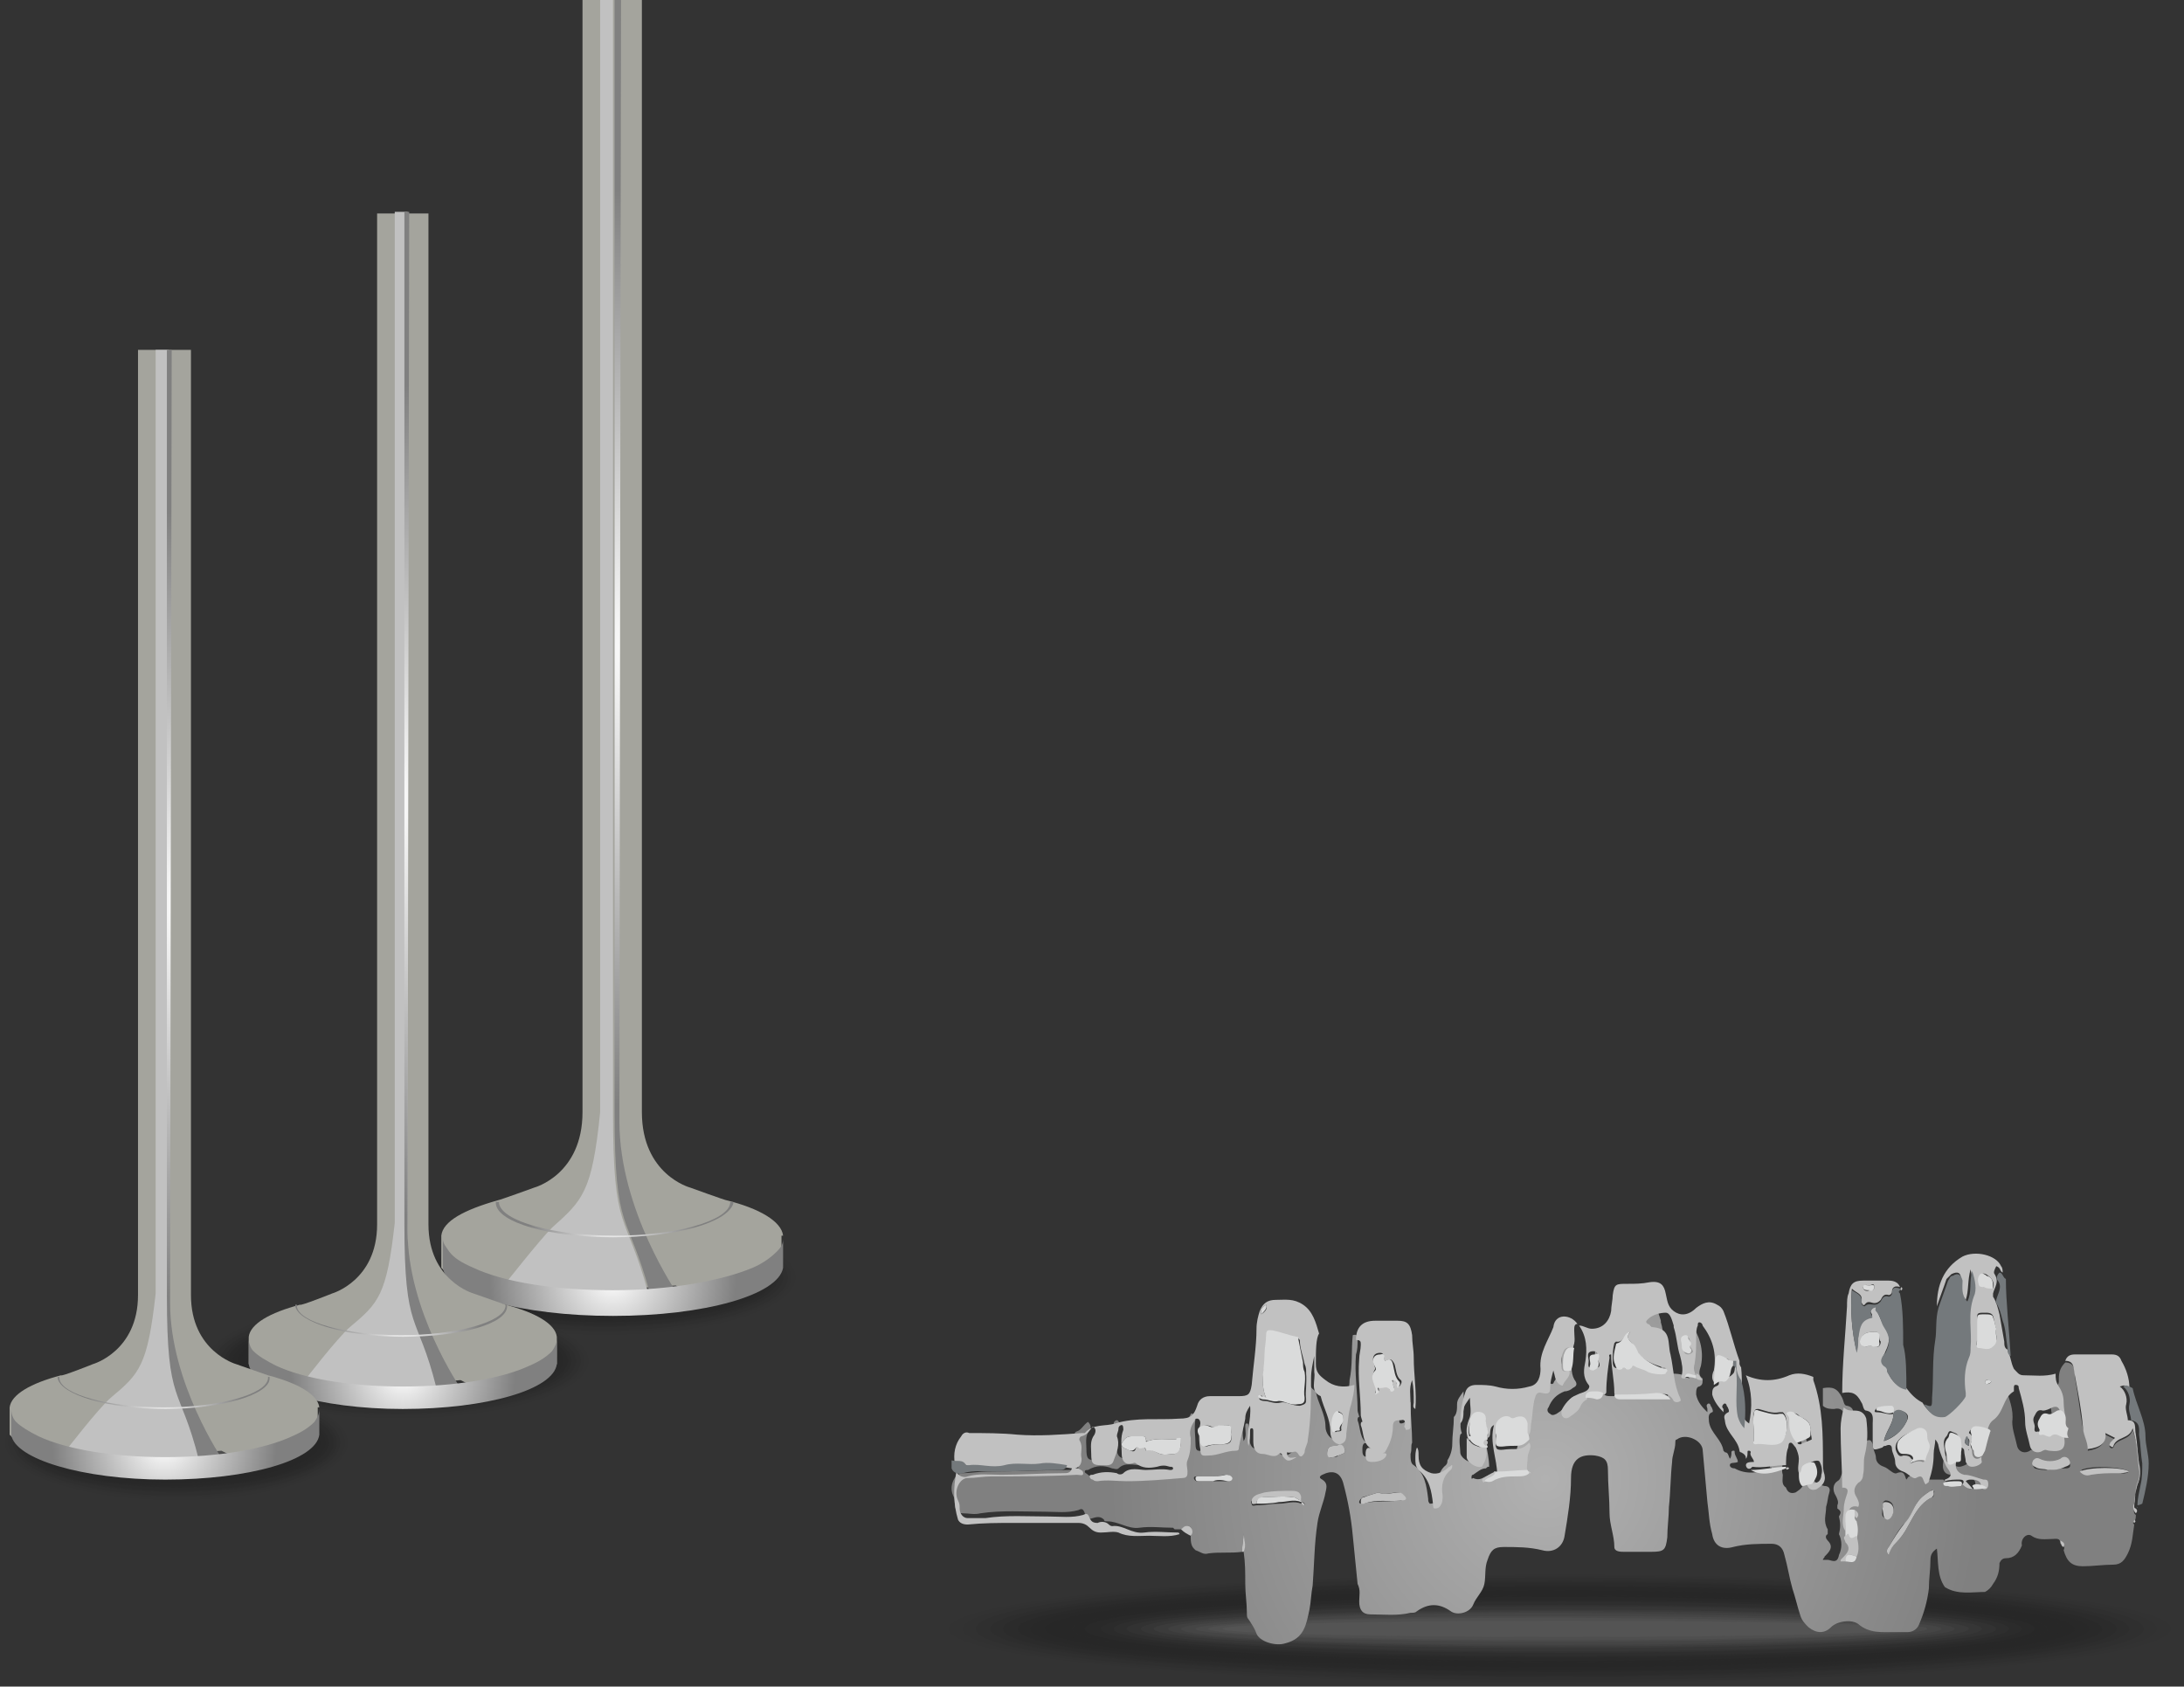 <?xml version="1.0" encoding="utf-8"?>
<!-- Generator: Adobe Illustrator 24.0.3, SVG Export Plug-In . SVG Version: 6.00 Build 0)  -->
<svg version="1.1" id="レイヤー_1" xmlns="http://www.w3.org/2000/svg" xmlns:xlink="http://www.w3.org/1999/xlink" x="0px"
	 y="0px" viewBox="0 0 136.1 105.1" style="enable-background:new 0 0 136.1 105.1;" xml:space="preserve">
<rect x="0" y="0" width="136.1" height="105.1" fill="#333333" stroke="none"/>
<style type="text/css">
	.st0{opacity:0;}
	.st1{opacity:1.428571e-02;fill:#050505;}
	.st2{opacity:2.857143e-02;fill:#090909;}
	.st3{opacity:4.285714e-02;fill:#0E0E0E;}
	.st4{opacity:5.714286e-02;fill:#131313;}
	.st5{opacity:7.142857e-02;fill:#181818;}
	.st6{opacity:8.571429e-02;fill:#1C1C1C;}
	.st7{opacity:0.1;fill:#212121;}
	.st8{opacity:0.114;fill:#262626;}
	.st9{opacity:0.129;fill:#2A2A2A;}
	.st10{opacity:0.143;fill:#2F2F2F;}
	.st11{opacity:0.157;fill:#343434;}
	.st12{opacity:0.171;fill:#393939;}
	.st13{opacity:0.186;fill:#3D3D3D;}
	.st14{opacity:0.2;fill:#424242;}
	.st15{opacity:0.214;fill:#474747;}
	.st16{opacity:0.229;fill:#4B4B4B;}
	.st17{opacity:0.243;fill:#505050;}
	.st18{opacity:0.257;fill:#555555;}
	.st19{opacity:0.271;fill:#5A5A5A;}
	.st20{opacity:0.286;fill:#5E5E5E;}
	.st21{opacity:0.3;fill:#636363;}
	.st22{fill:url(#SVGID_1_);}
	.st23{fill:#C1C1C1;}
	.st24{fill:#74797C;}
	.st25{fill:#DADBDB;}
	.st26{fill:#A4A49D;}
	.st27{fill:url(#SVGID_2_);}
	.st28{fill:url(#SVGID_3_);}
	.st29{fill:url(#SVGID_4_);}
	.st30{fill:url(#SVGID_5_);}
	.st31{fill:url(#SVGID_6_);}
	.st32{fill:url(#SVGID_7_);}
	.st33{fill:url(#SVGID_8_);}
	.st34{fill:url(#SVGID_9_);}
	.st35{fill:url(#SVGID_10_);}
</style>
<g>
	<g>
		<ellipse class="st0" cx="97.2" cy="101.5" rx="38.9" ry="3.6"/>
		<ellipse class="st1" cx="97.2" cy="101.5" rx="38.1" ry="3.4"/>
		<ellipse class="st2" cx="97.2" cy="101.5" rx="37.2" ry="3.3"/>
		<ellipse class="st3" cx="97.2" cy="101.5" rx="36.4" ry="3.2"/>
		<ellipse class="st4" cx="97.2" cy="101.5" rx="35.5" ry="3"/>
		<ellipse class="st5" cx="97.2" cy="101.5" rx="34.7" ry="2.9"/>
		<ellipse class="st6" cx="97.2" cy="101.5" rx="33.8" ry="2.7"/>
		<ellipse class="st7" cx="97.2" cy="101.5" rx="33" ry="2.6"/>
		<ellipse class="st8" cx="97.2" cy="101.5" rx="32.1" ry="2.4"/>
		<ellipse class="st9" cx="97.2" cy="101.5" rx="31.3" ry="2.3"/>
		<ellipse class="st10" cx="97.2" cy="101.5" rx="30.4" ry="2.1"/>
		<ellipse class="st11" cx="97.2" cy="101.5" rx="29.6" ry="2"/>
		<ellipse class="st12" cx="97.3" cy="101.5" rx="28.7" ry="1.8"/>
		<ellipse class="st13" cx="97.3" cy="101.5" rx="27.9" ry="1.7"/>
		<ellipse class="st14" cx="97.3" cy="101.5" rx="27.1" ry="1.5"/>
		<ellipse class="st15" cx="97.3" cy="101.5" rx="26.2" ry="1.4"/>
		<ellipse class="st16" cx="97.3" cy="101.5" rx="25.4" ry="1.2"/>
		<ellipse class="st17" cx="97.3" cy="101.5" rx="24.5" ry="1.1"/>
		<path class="st18" d="M121,101.5c0,0.5-10.6,1-23.7,1c-13.1,0-23.7-0.4-23.7-1c0-0.5,10.6-1,23.7-1C110.4,100.6,121,101,121,101.5
			z"/>
		<path class="st19" d="M120.1,101.5c0,0.4-10.2,0.8-22.8,0.8c-12.6,0-22.8-0.4-22.8-0.8c0-0.4,10.2-0.8,22.8-0.8
			C109.9,100.7,120.1,101.1,120.1,101.5z"/>
		<path class="st20" d="M119.3,101.5c0,0.4-9.8,0.7-22,0.7c-12.1,0-22-0.3-22-0.7c0-0.4,9.8-0.7,22-0.7
			C109.4,100.9,119.3,101.1,119.3,101.5z"/>
		<path class="st21" d="M118.4,101.5c0,0.3-9.5,0.5-21.1,0.5c-11.7,0-21.1-0.2-21.1-0.5c0-0.3,9.5-0.5,21.1-0.5
			C109,101,118.4,101.2,118.4,101.5z"/>
	</g>
	<g>
		<g>
			<g>
				<g>
					
						<radialGradient id="SVGID_1_" cx="40.081" cy="89.727" r="24.572" gradientTransform="matrix(1.106 0 0 1.106 51.955 -7.096)" gradientUnits="userSpaceOnUse">
						<stop  offset="0" style="stop-color:#B1B1B1"/>
						<stop  offset="1" style="stop-color:#808080"/>
					</radialGradient>
					<path class="st22" d="M128.3,85.9c0-0.4,0.1-0.7,0.4-1c0.6,0,0.6,0.5,0.6,0.9c0.2,1.1,0.3,2.1,0.5,3.2c0.1,0.5,0.4,0.9,0.3,1.4
						c0,0,0,0,0,0c0,0,0,0,0,0c0.7-0.1,1.1-0.4,1.1-1c0.2,0.1,0.4,0.2,0.6,0.3c-0.1,0.1-0.2,0.2-0.3,0.3c0,0.1-0.1,0.1,0,0.2
						c0.1,0.1,0.2,0,0.2,0c0.2-0.6,1-0.4,1.2-1.1c0.3,0.9,0.4,1.8,0.4,2.7c0,0.2,0,0.5-0.1,0.7c-0.2,0.4-0.1,0.8-0.2,1.3
						c0,0.2-0.1,0.5,0.1,0.6c0,0.1,0,0.3-0.1,0.4c-0.1,0.1-0.1,0.1,0,0.2c-0.1,0.6-0.1,1.2-0.4,1.8c-0.2,0.4-0.4,0.7-0.9,0.7
						c-0.6,0-1.3,0.1-1.9,0.1c-0.7,0-1-0.3-1.2-1c0.1-0.2,0-0.4-0.2-0.4c0,0,0,0,0,0c0-0.4-0.3-0.3-0.5-0.3c-0.4,0-0.9,0.1-1.3-0.2
						c-0.3-0.2-0.7,0.2-0.6,0.6c-0.2,0.5-0.5,0.8-1,0.8c-0.2,0-0.3,0.1-0.4,0.3c0,0.5-0.1,0.9-0.4,1.3c-0.1,0.2-0.3,0.4-0.5,0.5
						c-0.8,0-1.7,0.2-2.5-0.3c-0.5-0.7-0.4-1.6-0.5-2.4c-0.3,0.2-0.4,0.4-0.4,0.7c0,0.6-0.1,1.2-0.1,1.8c-0.1,0.8-0.3,1.5-0.6,2.2
						c-0.1,0.3-0.4,0.5-0.7,0.5c-0.3,0-0.5,0-0.8,0c-0.8,0-1.6,0.1-2.3-0.5c-0.4-0.3-1.3-0.2-1.7,0.2c-0.4,0.4-0.9,0.4-1.4,0
						c-0.2-0.2-0.4-0.4-0.5-0.7c-0.2-0.6-0.3-1.1-0.5-1.7c-0.2-0.7-0.3-1.4-0.5-2.1c-0.1-0.5-0.4-0.7-0.8-0.7c-0.8,0-1.6,0-2.4,0.2
						c-0.7,0.2-1.2-0.1-1.3-0.8c-0.2-0.7-0.2-1.3-0.3-2c-0.1-1.1-0.2-2.2-0.3-3.3c-0.1-0.6-1.1-1-1.6-0.6c-0.1,0-0.1,0.1-0.1,0.2
						c0,0.4-0.2,0.8-0.2,1.2c-0.1,0.9-0.1,1.9-0.2,2.8c0,0.6-0.1,1.3-0.1,1.9c-0.1,0.8-0.2,0.9-1,0.9c-0.6,0-1.1,0-1.7,0
						c-0.2,0-0.6,0-0.6-0.3c0-0.7-0.3-1.4-0.3-2.1c0-0.9-0.1-1.8-0.1-2.7c0-0.6-0.2-0.8-0.8-0.9c-0.9-0.1-1.5,0.2-1.5,1.4
						c0,1.2-0.2,2.4-0.4,3.6c-0.1,0.7-0.7,1.1-1.4,0.9c-0.8-0.2-1.6-0.2-2.4-0.2c-0.6,0-0.8,0.2-1,0.8c-0.2,0.5-0.1,1-0.2,1.5
						c-0.1,0.5-0.5,0.8-0.7,1.3c-0.2,0.5-1,0.7-1.4,0.4c-0.7-0.5-1.4-0.5-2.1,0c-0.1,0.1-0.2,0.1-0.4,0.1c-0.8,0.2-1.7,0.1-2.5,0.1
						c-0.5,0-0.7-0.3-0.7-0.8c0-0.4,0.1-0.7-0.1-1.1c-0.1-1-0.2-2-0.3-3c-0.1-1.1-0.3-2.2-0.6-3.3c-0.2-0.7-0.7-0.8-1.3-0.5
						c-0.2,0.1-0.2,0.2,0,0.3c0.3,0.2,0.3,0.4,0.2,0.8c-0.1,0.6-0.4,1.2-0.5,1.9c-0.2,1.3-0.2,2.6-0.3,3.9c-0.1,0.5-0.1,1-0.2,1.5
						c-0.2,0.9-0.3,1.8-1.5,2.1c-0.6,0.2-1.6-0.1-1.8-0.6c-0.1-0.3-0.3-0.6-0.5-0.9c-0.1-0.1-0.1-0.2-0.1-0.4c0-0.6-0.1-1.2-0.1-1.8
						c0-0.7,0-1.3-0.1-2c0.1-0.4,0-0.8,0-1.2c0,0.4-0.1,0.8-0.1,1.2c-0.7,0.1-1.4,0-2.1,0.1c-0.3,0.1-0.5-0.1-0.8-0.2
						c0,0-0.1-0.1-0.1-0.1c-0.2-0.2-0.2-0.5-0.2-0.8c0.1-0.3,0.1-0.5-0.1-0.6c-0.2-0.1-0.3,0.1-0.5,0.2c-0.1,0-0.3,0-0.4,0
						c0,0-0.1-0.1-0.1-0.1c-0.7,0-1.4-0.1-2.1,0c-0.7,0.1-1.3-0.4-2-0.4c-0.1,0-0.2,0-0.2-0.1c-0.2-0.2-0.4-0.2-0.7-0.1
						c-0.3,0.1-0.4,0-0.5-0.3c-0.1-0.3-0.2-0.3-0.4-0.2c-0.7,0.2-1.4,0.1-2.1,0.1c-1.3,0-2.7-0.1-4,0.1c-0.4,0.1-0.7,0-1.1,0
						c-0.3,0-0.5-0.2-0.5-0.6c0-0.2,0-0.3-0.1-0.5c-0.3-0.6,0.1-1.4,0.6-1.4c0.5,0,1-0.1,1.5-0.1c1.8,0,3.5-0.1,5.3-0.1
						c0.1,0,0.3,0.1,0.4-0.1c0-0.2-0.2-0.2-0.3-0.3c-0.1,0-0.1,0-0.2,0c0.4,0,0.5-0.3,0.4-0.6c0-0.4,0.2-0.7-0.1-1.1
						c-0.1-0.1,0-0.3,0.1-0.3c0.3-0.1,0.4-0.4,0.7-0.6c0.2,0.2,0.2,0.4,0.1,0.5c-0.3,0.4-0.2,0.8-0.2,1.2c0,0.6,0.1,0.7,0.6,0.7
						c0.3,0,0.7,0.1,0.8-0.3c0.1-0.5,0.3-1,0.2-1.5c-0.1-0.2,0.1-0.3,0.1-0.5c0-0.1,0.1-0.2,0.2-0.2c0.1,0,0.2,0.2,0.1,0.3
						c-0.2,0.5-0.1,1-0.1,1.5c0,0.4,0.2,0.6,0.6,0.6c0.1,0,0.2-0.1,0.3,0c0.4,0.2,0.9,0.2,1.3,0.2c0.3,0,0.5-0.1,0.8,0
						c0.1,0,0.2,0,0.2,0.1c0,0.1-0.1,0.1-0.2,0.1c-0.5,0-1,0.1-1.5,0c-0.5,0-1-0.2-1.4,0.2c-0.1,0.1-0.3,0-0.4,0
						c-0.5-0.2-1-0.2-1.5,0.1c-0.1,0-0.2,0-0.2,0.1c0,0.1,0.1,0.1,0.2,0.2c0.1,0.1,0.2,0.1,0.3,0.1c0.6-0.1,1.2,0,1.8,0
						c1.2,0,2.3-0.1,3.5-0.2c0.3,0,0.3-0.1,0.3-0.4c0-0.2-0.1-0.5,0-0.7c0.2-0.5,0.2-0.9,0.2-1.4c0-0.3,0-0.7,0.2-1
						c0.1-0.1,0.1-0.3,0.2-0.2c0.2,0,0.2,0.2,0.2,0.3c-0.1,0.6,0,1.1,0,1.6c0,0.5,0.2,0.4,0.5,0.4c0.6,0,1.1-0.2,1.7-0.3
						c0.2,0,0.1-0.1,0.2-0.2c0.1-0.6,0.3-1.2,0.4-1.8c0-0.3,0.2-0.6,0.3-0.8c0.1,0.9-0.3,1.6-0.1,2.5c0.2-0.3,0.1-0.6,0.1-0.9
						c0-0.1,0-0.2,0.1-0.2c0.1,0,0.1,0.1,0.1,0.2c0,0.2,0,0.4,0,0.6c0.1,0.4,0.1,0.8,0.6,0.8c0.3,0,0.7,0.3,1,0
						c0.1-0.1,0.1,0,0.2,0.1c0.3,0.4,0.5,0.4,0.9,0.1c-0.2-0.1-0.6,0.1-0.6-0.3c0.2,0.1,0.5-0.2,0.7,0.1c0.2,0.4,0.4,0,0.4-0.1
						c0-0.3,0.2-0.5,0.2-0.8c0.2-1.3,0.2-2.5,0.2-3.8c0-0.5,0-0.9,0.2-1.4c0,0.3,0,0.6,0,1c0.1,0.5-0.3,1.1,0.4,1.5
						c0.1,0.7,0.6,1.4,0.6,2.2c0,0.4,0.3,0.8,0.6,0.8c0.4,0,0.4-0.4,0.4-0.7c0.1-0.6,0.1-1.2,0.3-1.8c0.1-0.4,0.2-0.8,0.2-1.2
						c0.2-0.9,0.1-1.9,0.2-2.8c0.3-0.1,0.3,0.1,0.3,0.3c0,0.3,0,0.6-0.1,0.9c-0.1,1.2,0.1,2.3,0.1,3.5c0,0.1,0.1,0.3,0.1,0.4l0,0
						c-0.1,0-0.1,0.1-0.1,0.2c0.2,0.5,0.1,1.2,0.7,1.5l0,0c-0.3-0.2-0.4,0-0.4,0.3c0,0.3,0,0.5,0.4,0.5c0.5,0,0.9-0.2,0.9-0.5
						c0,0,0,0,0,0c0,0,0,0,0,0c0,0,0,0,0,0c-0.1,0-0.3,0-0.2-0.2c0.3-0.5,0.5-1.1,0.5-1.6c0-0.4,0.2-0.4,0.5-0.4
						c0.3,0,0.3,0.2,0.2,0.4c0,0.1,0,0.2,0.1,0.2c0,0,0,0,0,0c0,0,0,0,0,0c0.2,0,0.3-0.1,0.3-0.3c0-0.5,0-1,0-1.4
						c0-0.5-0.1-0.9,0.1-1.4c0.1,0.5,0.1,0.9,0.1,1.4c0,0.1-0.1,0.3,0.1,0.4c0,0.8,0.1,1.7,0.1,2.5c-0.1,0.2,0,0.4-0.1,0.7
						c0,0.3,0,0.6,0.2,0.7c0.7,0.5,0.8,1.3,0.9,2.1c0,0.1,0,0.2,0.1,0.3c0.1,0,0.2,0,0.3-0.1c0.2-0.2,0.2-0.4,0.2-0.7
						c0-0.6,0-1.2,0.5-1.6c0.1-0.1,0.1-0.2,0.1-0.3c0.2-0.3,0.3-0.7,0.3-1c0-0.6,0.1-1.1,0.1-1.7c0.2-0.2,0.2-0.5,0.2-0.8
						c0-0.3,0.2-0.5,0.4-0.8c0,0.5,0.1,0.8,0,1.2c-0.1,0.4-0.3,0.9-0.1,1.4c0,0,0,0-0.1,0.1c-0.1,0.4,0,0.8,0,1.1
						c0,0.3,0.5,0.7,0.9,0.6c0.1,0,0.1-0.1,0.1-0.1c0.2-0.3,0.3-0.7,0.2-1.1c0,0,0-0.1,0-0.1c0.1-0.1,0.1-0.2,0-0.4
						c0-0.1,0-0.2,0-0.3c0.3-0.2,0-0.6,0.4-0.8c-0.3,1.1,0.2,2.1,0.2,3.1c-0.1,0-0.1,0-0.2,0.1c-0.3,0-0.5,0.2-0.8,0.4
						c-0.1,0-0.1,0.1-0.1,0.2c0,0.1,0.1,0,0.1,0c0.2,0.1,0.4,0.1,0.6,0c0.5-0.3,1-0.3,1.5-0.3c0.3,0,0.5,0,0.7-0.2c0,0,0.1,0,0.1,0
						c0,0-0.1,0-0.1,0c0,0,0-0.1-0.1-0.1c0-0.3,0-0.7,0-1c0-0.3,0.2-0.6,0.1-0.9c0-0.1,0-0.2,0-0.2c0.3-0.2,0.2-0.5,0.2-0.7
						c0.1-0.5,0.1-1,0.2-1.5c0-0.2,0.1-0.6,0.5-0.5c0.3,0.1,0.4,0,0.5-0.3c0.1-0.4,0.1-0.7,0.2-1.1c0.1,0.3,0.2,0.5,0.3,0.8
						c0.1,0.1,0.2,0.2,0.3,0.1c0.1-0.3,0.5-0.5,0.4-0.9c0.2-0.5,0.1-0.9,0.1-1.4c0.2-0.4,0-0.7,0.1-1.1c0-0.2,0-0.4,0.2-0.4
						c0,0,0,0,0,0c0.5,0.7,0.5,1.5,0.4,2.2c-0.1,0.6-0.1,1.1,0.2,1.5c0.1,0.2,0,0.3-0.2,0.4c-0.1,0.1-0.3,0.2-0.5,0.2
						c-0.5,0.2-0.8,0.5-1,1c-0.1,0.1-0.1,0.3,0.1,0.4c0.1,0.1,0.2,0.1,0.4,0c0.3-0.2,0.6-0.4,0.7-0.7c0.1-0.2,0.2-0.3,0.4-0.4
						c0.2,0,0.4,0,0.6,0c0.2,0,0.4-0.1,0.4-0.4c0-0.1,0.1-0.1,0.1-0.2c0-0.7,0.1-1.4,0.2-2.1c0-0.1,0-0.2,0.1-0.2
						c0,0.8,0.2,1.6,0.2,2.4c0,0.1,0.1,0.2,0.2,0.2c0,0.3,0.3,0.3,0.5,0.3c1,0,2.1,0,3.1,0c0.1,0.1,0.3,0.1,0.4,0
						c0.1-0.1,0.1-0.1,0-0.2c-0.4-0.9-0.3-1.8-0.6-2.7c-0.2-0.7,0.1-1.6-1.1-1.7c-0.1,0-0.2-0.1-0.3-0.2c-0.2-0.1-0.1-0.2,0-0.3
						c0.3-0.3,0.7-0.4,1.1-0.4c0.3,0,0.4,0.5,0.5,0.8c0,0,0,0.1,0,0.1c0.2,0.6,0.1,1.2,0.4,1.8c0.1,0.4,0.2,0.8,0.1,1.2
						c-0.1,0.2,0.1,0.2,0.2,0.2c0.2,0,0.5,0,0.7,0.1c0.1,0.2,0.2,0.1,0.4,0.2c-0.2-0.2-0.2-0.4-0.4-0.4l0,0c0-0.3-0.1-0.5-0.1-0.8
						c0.1-0.6,0.1-1.1,0.1-1.7c0-0.2,0-0.5,0.1-0.7c0-0.1,0-0.2,0.1-0.2c0.1,0,0.1,0.1,0.2,0.2c0.6,0.9,0.9,1.8,0.7,2.8
						c-0.1,0.3-0.2,0.6,0.1,0.8c0,0,0,0,0,0.1c0,0.2,0,0.3-0.2,0.4c-0.2,0-0.2,0.3-0.2,0.5c0.1,0.5,0.4,0.8,0.7,1.1
						c0-0.1,0-0.2,0-0.2c0-0.1-0.1-0.2,0-0.3c0.1-0.1,0.2,0,0.2,0.1c0.1,0.1,0.2,0.4,0.1,0.4c-0.3,0.1-0.2,0.4-0.2,0.6
						c0.1,0.7,0.8,1.1,0.9,1.8c0,0,0.1,0.1,0.1,0.1c0.2,0,0.2,0.2,0.3,0.4c0.1-0.1,0.1-0.3,0.1-0.4c0-0.1,0.1-0.1,0.1-0.1
						c0.1,0,0.1,0,0.1,0.1c0,0.2,0.2,0.4,0.2,0.6c-0.2,0.1-0.5,0-0.5,0.2c0,0.1,0.1,0.2,0.3,0.2c0.7,0.4,1.5,0.3,2.2,0
						c0,0,0.1,0.1,0.1,0c0,0,0,0,0,0c0-0.1-0.1-0.1-0.1,0c0,0,0-0.1,0-0.1c0.1-0.3,0-0.7,0.1-1c0.1-0.1,0-0.3,0.2-0.4
						c0.2,0,0.3,0.2,0.3,0.3c0.1,0.2,0.2,0.4,0.2,0.7c0,0.3-0.1,0.6,0,0.9c0,0.3-0.1,0.6,0.2,0.8c0.1,0.3,0.3,0.4,0.6,0.3
						c0.3-0.2,0.6-0.4,0.5-0.9c0-0.2-0.1-0.4-0.1-0.7c0-1.8-0.1-3.5-0.6-5.2c0.4,0.3,0.4,0.7,0.5,1.1c0.2,1.5,0.5,2.9,0.6,4.4
						c0,0.5,0.4,0.8,0.9,0.9c0.2,0,0.4,0.1,0.3,0.4c-0.1,0.3-0.1,0.6-0.2,0.9c0,0.5-0.2,0.9,0.1,1.4c0,0.1,0,0.2,0,0.3
						c-0.2,0.1-0.1,0.3,0,0.4c0.4,0.4,0.1,0.7-0.2,1c0,0.1-0.1,0.1-0.1,0.2c0.1,0,0.2,0,0.3,0c0.2,0,0.6,0.3,0.7-0.3
						c0.2-0.4,0.2-0.9,0-1.3c0.1-0.4,0.1-0.7,0-1.1c0.1-0.2,0.2-0.3-0.1-0.5c0-0.1,0-0.1,0-0.2c0.1-0.2,0-0.4-0.1-0.6
						c-0.2-0.3-0.2-0.7,0.1-0.9c0.2-0.1,0.2-0.3,0.3-0.5c0.1-0.4,0-0.8,0.1-1.2c0.2-0.8,0.3-1.5,0.1-2.3c-0.1-0.4-0.3-0.6-0.7-0.5
						c-0.2,0-0.5,0-0.7-0.2c0-0.4,0-0.7,0-1.1c0.6-0.1,0.9,0,1.2,0.6c0.1,0.2,0.1,0.5,0.3,0.5c0.5,0.1,0.4,0.5,0.4,0.8
						c0,0.4,0,0.8,0,1.1c0,0.7,0,0.7,0.6,0.4c0.1,0,0.1,0,0.2-0.1c0.2-0.1,0.3-0.1,0.4,0.2c0,0.3,0.2,0.6,0.2,0.8
						c0,0.3,0.2,0.5,0.5,0.6c0.3,0.1,0.6,0.5,0.8,0.4c0.5-0.2,0.5,0.2,0.6,0.4c0.1-0.1,0.1-0.2,0.2-0.2c0.2-0.5,0.3-1.1,0.3-1.7
						c0-0.3,0.1-0.6,0.1-0.9c0.1,0.1,0.2,0.2,0.2,0.4c0,0.5,0.2,0.9,0.5,1.3c0.2,0.4,0.5,0.6-0.1,0.8c0,0,0,0.1,0,0.1
						c0,0.2,0.1,0.2,0.3,0.2c0.3,0,0.6,0,0.8,0c0.2,0.2,0.4,0.3,0.7,0.3c0.3,0,0.5,0,0.8-0.1c0,0.2,0,0.4,0.3,0.4
						c0.2,0,0.2-0.1,0.2-0.3c0-0.3-0.1-0.3-0.3-0.3c-0.4-0.1-0.8-0.2-1.2-0.3c-0.4,0-0.6-0.3-0.5-0.8c0-0.2,0.3-0.4,0.2-0.7
						c0-0.1,0-0.2,0.1-0.2c0.1,0,0.2,0.1,0.2,0.2c0,0.2,0.1,0.5,0.1,0.7c0,0.2,0.2,0.3,0.4,0.3c0.2,0,0.6-0.2,0.6-0.3
						c-0.1-0.4,0.2-0.7,0.2-1.1c0.1-0.5,0.2-1.2,0.5-1.5c0.6-0.5,0.6-1.4,1.3-1.8c0,0,0-0.1,0-0.2c0-0.1,0-0.2,0.1-0.2
						c0.1,0,0.1,0.1,0.2,0.2c0.2,0.7,0.5,1.3,0.4,2.1c0,0.5,0.2,1,0.3,1.5c0.1,0.4,0.5,0.5,0.8,0.3c0.1-0.1,0.2,0,0.4,0
						c0.8,0,1.1-0.2,0.9-1c-0.1-0.2,0-0.4,0-0.5c0.1-0.1,0.1-0.2,0.1-0.3c0-0.4-0.1-0.7-0.1-1.1c0-0.4-0.1-0.7-0.3-1
						C128.4,86.4,128.3,86.2,128.3,85.9z M81.3,93.8C81.3,93.8,81.3,93.8,81.3,93.8C81.3,93.8,81.3,93.8,81.3,93.8
						C81.3,93.8,81.3,93.8,81.3,93.8c0-0.1,0-0.2-0.2-0.2l0,0c0-0.5-0.2-0.6-0.6-0.6c-0.6,0-1.1,0-1.7,0.1c-0.2,0-0.5,0.1-0.7,0.3
						c-0.1,0.1-0.2,0.2-0.1,0.3c0,0.2,0.2,0.1,0.3,0.1c0.5,0,0.9-0.1,1.4-0.1c0.5,0,0.9-0.2,1.4,0C81.1,93.8,81.2,93.8,81.3,93.8z
						 M117.7,96.9c0-0.3,0.2-0.5,0.4-0.7c0.3-0.3,0.6-0.7,0.8-1.1c0.4-0.7,0.7-1.4,1.5-1.8c0.1,0,0.1-0.1,0.1-0.2
						c0-0.1,0.1-0.2,0-0.2c-0.1-0.1-0.2,0-0.2,0c-0.3,0.2-0.6,0.4-0.8,0.7c-0.3,0.4-0.4,1-0.8,1.3c-0.4,0.4-0.7,1-1,1.5
						C117.6,96.5,117.5,96.7,117.7,96.9z M85.9,93c-0.3,0.1-0.7,0.2-1,0.3c-0.1,0.1-0.2,0.2-0.2,0.3c0,0.1,0.1,0.1,0.2,0.1
						c0.7-0.2,1.5-0.1,2.3-0.2c0.1,0,0.3,0,0.3-0.2c0-0.1-0.1-0.3-0.4-0.3C86.7,93,86.3,93.2,85.9,93z M127.6,91.6
						c0.4,0,0.7-0.1,1.1-0.1c0.3,0,0.4-0.1,0.2-0.5c-0.2-0.3-0.3-0.1-0.5,0c-0.4,0.2-0.9,0.2-1.3,0c-0.2-0.1-0.3,0-0.4,0.1
						c-0.1,0.1,0,0.3,0.1,0.4C127.1,91.6,127.4,91.6,127.6,91.6z M132.7,91.7c-0.4-0.3-2.4-0.4-3-0.1c0.2,0.3,0.4,0.3,0.7,0.2
						c0.5-0.1,1-0.1,1.6-0.1C132.1,91.8,132.4,91.9,132.7,91.7z M83.3,90.1c-0.1,0-0.1,0-0.2,0c-0.3,0-0.4,0.2-0.4,0.5
						c0,0.3,0.3,0.2,0.4,0.2c0.1,0,0.2,0,0.3-0.1c0.2-0.1,0.5-0.1,0.4-0.4C83.7,90.2,83.6,90,83.3,90.1z M117.3,94
						c0,0.3-0.1,0.6,0.3,0.6c0.3,0,0.4-0.3,0.4-0.6c0-0.3-0.2-0.5-0.5-0.5C117.2,93.6,117.4,93.9,117.3,94z M75.6,92.3
						C75.6,92.3,75.6,92.3,75.6,92.3c0.3,0,0.5,0,0.8,0c0.1,0,0.3,0,0.3-0.2c0-0.2-0.2-0.2-0.4-0.2c-0.3,0.1-0.6,0.1-1,0.1
						c-0.2,0-0.5,0-0.7,0c-0.1,0-0.2,0-0.2,0.1c0,0.1,0.1,0.2,0.2,0.2C75,92.3,75.3,92.3,75.6,92.3z"/>
					<path class="st23" d="M84.4,86.3c0,0.4-0.1,0.8-0.2,1.2c-0.2,0.6-0.2,1.2-0.3,1.8c0,0.3,0,0.6-0.4,0.7c-0.3,0-0.6-0.3-0.6-0.8
						c0-0.8-0.4-1.4-0.6-2.2c-0.7-0.3-0.3-1-0.4-1.5c0-0.3,0-0.6,0-1c-0.1,0.5-0.2,0.9-0.2,1.4c0,1.3,0,2.5-0.2,3.8
						c0,0.3-0.2,0.5-0.2,0.8c0,0-0.2,0.5-0.4,0.1c-0.2-0.3-0.4,0-0.7-0.1c0,0.5,0.4,0.3,0.6,0.3c-0.5,0.3-0.6,0.3-0.9-0.1
						c0-0.1-0.1-0.2-0.2-0.1c-0.3,0.3-0.7,0-1,0c-0.5,0-0.6-0.4-0.6-0.8c0-0.2,0-0.4,0-0.6c0-0.1,0-0.2-0.1-0.2
						c-0.1,0-0.1,0.1-0.1,0.2c0,0.3,0,0.6-0.1,0.9c-0.2-0.8,0.2-1.6,0.1-2.5c-0.2,0.3-0.3,0.5-0.3,0.8c-0.1,0.6-0.3,1.2-0.4,1.8
						c0,0.1,0,0.2-0.2,0.2c-0.6,0-1.1,0.3-1.7,0.3c-0.3,0-0.5,0.1-0.5-0.4c-0.1-0.5-0.1-1.1,0-1.6c0-0.2-0.1-0.3-0.2-0.3
						c-0.2,0-0.1,0.1-0.2,0.2c-0.2,0.3-0.3,0.6-0.2,1c0,0.5,0,0.9-0.2,1.4c-0.1,0.2,0,0.5,0,0.7c0,0.2,0,0.4-0.3,0.4
						c-1.2,0.1-2.3,0.2-3.5,0.2c-0.6,0-1.2-0.1-1.8,0c-0.1,0-0.2,0-0.3-0.1c-0.1,0-0.2-0.1-0.2-0.2c0-0.1,0.1-0.1,0.2-0.1
						c0.5-0.2,1-0.2,1.5-0.1c0.1,0.1,0.3,0.1,0.4,0c0.4-0.4,1-0.2,1.4-0.2c0.5,0,1-0.1,1.5,0c0.1,0,0.2,0,0.2-0.1
						c0-0.1-0.1-0.1-0.2-0.1c-0.3-0.1-0.5-0.1-0.8,0c-0.5,0.1-0.9,0.1-1.3-0.2c-0.1-0.1-0.2,0-0.3,0c-0.4,0.1-0.6-0.2-0.6-0.6
						c0-0.5-0.1-1,0.1-1.5c0-0.1,0-0.3-0.1-0.3c-0.1,0-0.2,0.1-0.2,0.2c0,0.2-0.1,0.3-0.1,0.5c0.2,0.5,0,1-0.2,1.5
						c-0.1,0.4-0.5,0.3-0.8,0.3c-0.5,0-0.6-0.1-0.6-0.7c0-0.4-0.1-0.8,0.2-1.2c0.1-0.2,0.1-0.4-0.1-0.5c-0.2,0.2-0.3,0.5-0.7,0.6
						c-0.1,0-0.2,0.2-0.1,0.3c0.2,0.4,0,0.7,0.1,1.1c0,0.3-0.1,0.5-0.4,0.6c0.1,0,0.1,0,0.2,0c0.1,0.1,0.3,0.1,0.3,0.3
						c0,0.2-0.2,0.1-0.4,0.1c-1.8,0.1-3.5,0.1-5.3,0.1c-0.5,0-1,0.1-1.5,0.1c-0.5,0-0.9,0.8-0.6,1.4c0.1,0.2,0.1,0.3,0.1,0.5
						c0,0.3,0.2,0.6,0.5,0.6c0.4,0,0.7,0,1.1,0c1.3-0.2,2.7-0.1,4-0.1c0.7,0,1.4,0.1,2.1-0.1c0.2-0.1,0.3-0.1,0.4,0.2
						c0.1,0.2,0.2,0.3,0.5,0.3c0.2-0.1,0.5-0.1,0.7,0.1c0.1,0.1,0.2,0.1,0.2,0.1c0.7-0.1,1.2,0.5,2,0.4c0.7-0.1,1.4,0,2.1,0
						c0,0,0.1,0,0.1,0.1c-0.6,0.2-1.3,0.1-1.9,0.1c-0.6,0-1.3,0.1-1.9-0.2c-0.3-0.1-0.7,0-1.1,0c-0.3,0-0.5-0.1-0.7-0.3
						c-0.2-0.2-0.4-0.3-0.7-0.3c-1.4,0-2.8,0-4.1,0c-0.9,0-1.8,0-2.8,0.1c-0.3,0-0.5-0.1-0.6-0.3c-0.3-1-0.3-2-0.1-3
						c0.1,0.3,0.5,0.4,0.7,0.3c0.7-0.2,1.4-0.1,2.1-0.1c1.3,0,2.6-0.1,3.9-0.1c0.2,0,0.4,0,0.5-0.3c0,0,0,0,0,0c0,0,0,0,0,0
						c-0.6-0.1-1.2-0.2-1.8-0.1c-0.7,0.1-1.5-0.1-2.2,0.1c-0.7,0.2-1.4-0.1-2.2,0c-0.1,0-0.1,0-0.2,0c-0.2-0.4-0.6-0.2-0.9-0.3
						c-0.1-0.6,0-1.2,0.4-1.7c0.1-0.2,0.3-0.3,0.5-0.2c1,0,2,0,3,0.1c1.3,0.1,2.7,0,4-0.1c0.1,0,0.2,0,0.2,0
						c0.5-0.6,1.3-0.4,1.9-0.6c1.3-0.4,2.7-0.2,4-0.3c0.7,0,0.9-0.2,1.1-0.8c0.1-0.4,0.4-0.6,0.8-0.6c0.6,0,1.2,0,1.8,0
						c0.6,0,0.7-0.1,0.8-0.7c0.1-1.2,0.3-2.4,0.3-3.5c0-0.4,0.1-0.8,0.2-1.1c0.2-0.5,0.5-0.7,1-0.7c0.6,0,1.1-0.1,1.7,0.3
						c0.6,0.4,0.8,1.1,1,1.8C82,83.4,82,84.2,82,85c0,0.5,0.2,0.7,0.6,1C83.1,86.4,83.7,86.5,84.4,86.3z M78.9,87.1c0,0-0.1,0-0.1,0
						c-0.1,0-0.2-0.3-0.3,0c-0.1,0.1,0.1,0.2,0.3,0.2c0.3,0,0.6,0.2,1,0.1c0.3-0.1,0.7,0.2,1.2,0.2c0.4-0.1,0.4-0.2,0.4-0.4
						c-0.1-0.5,0.1-1.1,0-1.6c0-0.2,0-0.4-0.1-0.6c-0.1-0.5-0.3-1-0.3-1.5c0,0-0.1-0.1-0.1-0.1c-0.5-0.1-1-0.3-1.5-0.4
						c-0.2,0-0.4-0.1-0.4,0.3c0,0.4-0.1,0.8-0.1,1.2C78.8,85.3,78.5,86.2,78.9,87.1z M73.6,89.6c-0.1,0-0.2,0.1-0.3,0.1
						c-0.6,0-1.2-0.1-1.8,0.1c-0.1,0-0.2,0-0.1-0.1c0-0.2-0.1-0.2-0.2-0.2c-0.2,0.1-0.4,0-0.7,0c-0.2,0-0.4,0.1-0.5,0.3
						c-0.2,0.2-0.1,0.4,0.2,0.5c0.3,0.1,0.5,0.3,0.6-0.1c0,0,0.1,0,0.1,0c0.1,0.1,0.4-0.3,0.5,0.2c0,0,0,0,0,0
						c0.3-0.2,0.6,0.1,0.9,0.2c0.3,0.1,0.6,0,0.9,0C73.6,90.4,73.6,90,73.6,89.6z M76.7,89.4c0.1-0.6,0-0.6-0.5-0.6
						c-0.2,0-0.5,0.2-0.7,0.1c-0.2-0.1-0.4-0.1-0.6,0c-0.2,0.1-0.2,0.3-0.1,0.5c0.1,0.1,0.1,0.3,0.1,0.4c0,0.3,0.2,0.4,0.4,0.3
						c0.3-0.1,0.6-0.1,0.9-0.1C76.7,90,76.8,89.8,76.7,89.4z M83.7,88.4c0-0.2,0-0.3-0.2-0.4c-0.1-0.1-0.2,0-0.2,0
						c-0.2,0.2-0.4,0.8-0.2,1.1c0.1,0.1,0.1,0.2,0.2,0.1c0.1,0,0.3,0,0.3-0.1C83.5,88.8,83.8,88.6,83.7,88.4z M78.6,81.9
						c0.3-0.2,0.4-0.4,0.3-0.6C78.8,81.4,78.5,81.5,78.6,81.9z M73.1,91.4C73.1,91.4,73.1,91.4,73.1,91.4
						C73,91.4,73.1,91.4,73.1,91.4C73.1,91.4,73.1,91.4,73.1,91.4z M79,90.4L79,90.4L79,90.4L79,90.4z"/>
					<path class="st23" d="M123,92.8c-0.3,0-0.5-0.1-0.7-0.3c0.2-0.3-0.1-0.3-0.2-0.3c-0.3,0-0.6,0-0.9,0.1c0,0,0-0.1,0-0.1
						c0.6-0.2,0.3-0.5,0.1-0.8c-0.2-0.4-0.4-0.8-0.5-1.3c0-0.1-0.1-0.3-0.2-0.4c0,0.3-0.1,0.6-0.1,0.9c0,0.6-0.1,1.1-0.3,1.7
						c0,0.1-0.1,0.1-0.2,0.2c-0.2-0.2-0.1-0.7-0.6-0.4c-0.2,0.1-0.5-0.3-0.8-0.4c-0.3-0.1-0.5-0.3-0.5-0.6c0-0.3-0.2-0.6-0.2-0.8
						c0-0.3-0.2-0.3-0.4-0.2c-0.1,0-0.1,0-0.2,0.1c-0.6,0.2-0.6,0.2-0.6-0.4c0-0.4,0-0.8,0-1.1c0-0.3,0.1-0.7-0.4-0.8
						c-0.2,0-0.2-0.4-0.3-0.5c-0.3-0.6-0.6-0.7-1.2-0.6c0-1.8,0.2-3.6,0.3-5.4c0-0.3,0-0.6,0.1-0.8c0.1-0.6,0.3-0.8,0.9-0.8
						c0.5,0,1.1,0,1.6,0c0.3,0,0.6,0.1,0.7,0.4c-0.3-0.1-0.5,0-0.5,0.3c0,0.1-0.1,0.2-0.2,0.2c-0.3-0.1-0.4,0.1-0.5,0.3
						c-0.1,0.1-0.2,0.2-0.4,0.2c-0.2,0-0.4-0.2-0.6,0.1c-0.1,0.1-0.2-0.1-0.2-0.2c0.1-0.5-0.3-0.5-0.6-0.8c-0.1,1.4,0,2.7,0.3,3.9
						c0.1-0.3,0-0.6,0.1-0.9c0-0.5,0.1-0.9,0.6-1.2c0.1-0.1,0.4,0,0.2-0.3c-0.1-0.1,0.1-0.3,0.2-0.4c0.2-0.1,0.1,0.2,0.1,0.2
						c0.2,0.3,0.3,0.7,0.5,1c0.4,0.5,0.4,1,0.1,1.6c-0.1,0.3-0.4,0.6,0,0.9c0.1,0,0.1,0.2,0.1,0.3c0.2,0.5,0.5,1,1.2,1.1
						c0.3,0.4,0.6,0.7,1,0.9c0.3,0.5,0.7,0.9,1.3,0.8c0.3-0.1,1.2-0.9,1.3-1.3c0-0.1,0-0.1,0-0.2c-0.1-0.7-0.1-1.5,0.2-2.2
						c0.1-0.2,0.1-0.4,0.1-0.6c0.1-1.1-0.2-2.1,0.2-3.2c0.2-0.4,0-1-0.1-1.6c-0.2,0.7-0.1,1.3-0.3,1.9c-0.4-0.4-0.3-0.9-0.3-1.3
						c0-0.4-0.2-0.5-0.6-0.3c-0.1,0.1-0.2,0.2-0.3,0.3c-0.2,0.6-0.4,1.1-0.6,1.7c0-1.3,0.4-2.4,1.6-3.1c0.8-0.4,2.1-0.1,2.4,0.6
						c0.1,0.1,0.1,0.3,0.1,0.4c-0.2-0.1-0.1-0.3-0.4-0.4c-0.1,0.2-0.2,0.4-0.1,0.5c0.3,0.5,0,0.8-0.1,1.2c0,0.1,0,0.1,0,0.2
						c0.2,0.3,0.3,0.7,0.4,1.1c0.1,0.6,0.2,1.1,0.3,1.7c0,0.2,0,0.4,0.2,0.5c0.2,0.4,0.2,0.8,0.4,1.2c0.2,0.2,0.3,0.4,0.6,0.4
						c0.7,0,1.3,0.1,2-0.1c0,0.3,0,0.5,0.2,0.8c0.2,0.3,0.3,0.6,0.3,1c0,0.4,0.1,0.7,0.1,1.1c0,0.1,0,0.2-0.1,0.3
						c-0.2-0.2-0.1-0.6-0.2-0.8c-0.1-0.3-0.2-0.4-0.5-0.3c-0.2,0.1-0.4,0.2-0.6,0.2c-0.3-0.1-0.4,0.1-0.5,0.3c-0.2,0.3,0,0.5,0,0.7
						c0,0.1-0.1,0.4,0.2,0.3c0.1,0,0.3,0.2,0.5,0.1c0.2-0.2,0.4-0.1,0.6,0c0.1,0.1,0.3,0.1,0.5,0.1c0.2,0.9-0.1,1.1-0.9,1
						c-0.1,0-0.2-0.1-0.4,0c-0.3,0.2-0.7,0.1-0.8-0.3c-0.1-0.5-0.3-1-0.3-1.5c0-0.7-0.2-1.4-0.4-2.1c0-0.1,0-0.2-0.2-0.2
						c-0.1,0-0.1,0.1-0.1,0.2c0,0.1,0,0.2,0,0.2c-0.7,0.4-0.6,1.3-1.3,1.8c-0.4,0.3-0.4,1-0.5,1.5c-0.1,0.4-0.3,0.7-0.2,1.1
						c0,0.1-0.3,0.3-0.6,0.3c-0.2,0-0.3-0.1-0.4-0.3c0-0.2-0.1-0.5-0.1-0.7c0-0.1-0.1-0.2-0.2-0.2c-0.1,0-0.1,0.1-0.1,0.2
						c0,0.3-0.2,0.4-0.2,0.7c-0.1,0.4,0.1,0.7,0.5,0.8c0.4,0,0.8,0.2,1.2,0.3c0.2,0,0.3,0,0.3,0.3c0,0.2-0.1,0.3-0.2,0.3
						c-0.3,0-0.2-0.2-0.3-0.4c-0.1-0.2-0.7-0.3-0.9-0.1C122.9,92.7,122.9,92.8,123,92.8z M118,88.1c0,0.6-0.5,1.1-0.6,1.7
						c0.6-0.2,1.1-0.6,1.4-1.2c0.1-0.2,0.2-0.4-0.1-0.6C118.5,87.9,118.3,87.8,118,88.1c-0.1-0.2,0-0.4-0.2-0.4
						c-0.3,0-0.6-0.1-0.9,0.1c-0.1,0.1-0.1,0.2,0,0.2C117.4,88,117.7,88.2,118,88.1z M119,91.2c0.3-0.1,0.6-0.2,0.8-0.1
						c0,0,0.1,0,0.1,0c0-0.4,0.4-0.7,0.2-1.1c-0.1-0.2-0.1-0.3-0.1-0.5c0-0.3-0.3-0.6-0.6-0.4c-0.4,0.2-0.9,0.3-1.2,0.8
						c-0.1,0.2-0.1,0.4,0,0.6c0.1,0.2,0.2,0.3,0.4,0.2c0.2,0,0.4,0,0.5,0.2C119.3,91,119,91,119,91.2z M124.4,82.8
						c-0.1-0.2-0.1-0.5-0.2-0.8c-0.1-0.2-0.3-0.2-0.5-0.2c-0.5,0-0.5,0-0.5,0.5c0,0.4,0,0.8,0,1.2c0,0.2-0.1,0.4,0.1,0.4
						c0.3,0,0.6,0.2,0.9-0.1C124.6,83.5,124.3,83.1,124.4,82.8z M122.8,90c0,0.2,0.1,0.3,0.1,0.5c0,0.2,0.1,0.4,0.3,0.4
						c0.2,0,0.4-0.2,0.4-0.4c0.1-0.4,0.2-0.7,0.3-1.1c0-0.1,0.1-0.1,0-0.2c-0.1-0.1-0.8-0.3-1-0.2c-0.1,0.1-0.2,0.2-0.2,0.3
						C123,89.5,122.9,89.7,122.8,90z M122.2,90.5c0-0.3,0-0.6-0.1-0.9c-0.1-0.3-0.3-0.3-0.5-0.4c-0.2-0.1-0.2,0.2-0.3,0.3
						c-0.3,0.3-0.1,0.7-0.1,1c0.1,0.3-0.1,0.9,0.6,0.5c0,0,0.1,0,0.1,0c0.2,0,0.2-0.1,0.2-0.2C122.2,90.7,122.2,90.6,122.2,90.5z
						 M116.7,83c-0.5,0-0.7,0.2-0.7,0.6c0,0.5,0.5,0.2,0.8,0.3c0.2,0.1,0.4,0,0.4-0.3C117,83.4,117.3,82.9,116.7,83z M124.2,80.3
						c0.1-0.3,0-0.6-0.3-0.8c-0.1-0.1-0.3-0.2-0.4-0.1c-0.2,0.2-0.2,0.4-0.1,0.6c0.1,0.2,0.2,0.2,0.3,0.2
						C123.8,80.2,124,80.2,124.2,80.3z M116.5,80.4c0.2,0,0.3,0,0.3-0.2c0-0.3-0.2-0.1-0.3-0.1c-0.1,0-0.3-0.1-0.4,0.1
						C116.1,80.4,116.3,80.5,116.5,80.4z M122.7,90.1c0-0.2,0.1-0.4-0.1-0.5c0,0-0.1,0-0.1,0.1C122.4,89.8,122.4,90,122.7,90.1z
						 M124.1,86.1c-0.2-0.1-0.3-0.2-0.4,0c0,0,0,0.1,0,0.1C123.9,86.3,124,86.2,124.1,86.1z M122.7,90.3
						C122.6,90.3,122.6,90.3,122.7,90.3C122.6,90.4,122.6,90.4,122.7,90.3C122.6,90.4,122.7,90.4,122.7,90.3
						C122.7,90.4,122.7,90.3,122.7,90.3z"/>
					<path class="st23" d="M106.9,86.2c-0.3-0.2-0.2-0.6-0.1-0.8c0.2-1.1-0.1-2-0.7-2.8c0-0.1-0.1-0.2-0.2-0.2
						c-0.1,0-0.1,0.1-0.1,0.2c-0.1,0.2-0.1,0.5-0.1,0.7c0,0.6,0,1.1-0.1,1.7c-0.1,0.3,0,0.5,0.1,0.8c-0.2,0-0.5-0.3-0.7,0.1
						c-0.1,0-0.3,0-0.2-0.2c0.1-0.4,0-0.8-0.1-1.2c-0.2-0.6-0.2-1.2-0.4-1.8c0,0,0-0.1,0-0.1c-0.1-0.3-0.2-0.8-0.5-0.8
						c-0.3,0-0.8,0.1-1.1,0.4c-0.1,0.1-0.2,0.2,0,0.3c0.1,0,0.2,0.2,0.3,0.2c1.2,0.1,0.9,1,1.1,1.7c0.2,0.9,0.2,1.9,0.6,2.7
						c0,0.1,0.1,0.2,0,0.2c-0.1,0.1-0.3,0.1-0.4,0c-0.2-0.4-0.5-0.5-0.9-0.4c-0.9,0.1-1.7,0.1-2.6,0.1c-0.1,0-0.2-0.1-0.2-0.2
						c0-0.8-0.2-1.6-0.2-2.4c-0.2,0-0.1,0.1-0.1,0.2c-0.1,0.7-0.2,1.4-0.2,2.1c0,0.1,0,0.1-0.1,0.2c-0.2,0-0.3-0.1-0.5-0.1
						c-0.3,0-0.6,0-0.6,0.4c-0.2,0.1-0.3,0.2-0.4,0.4c-0.1,0.3-0.4,0.5-0.7,0.7c-0.1,0.1-0.3,0.1-0.4,0c-0.1-0.1-0.1-0.2-0.1-0.4
						c0.2-0.4,0.5-0.8,1-1c0.2-0.1,0.3-0.1,0.5-0.2c0.2-0.1,0.3-0.3,0.2-0.4c-0.4-0.5-0.3-1-0.2-1.5c0.1-0.7,0.1-1.5-0.4-2.2
						c0.3,0,0.5,0.2,0.8,0.2c0.7,0,1.1-0.5,1.2-1.1c0-0.3,0.1-0.7,0.1-1c0.1-0.7,0.2-0.7,0.9-0.7c0.5,0,0.9,0,1.4-0.1
						c0.7-0.1,0.9,0.2,1,0.7c0.1,0.4,0.1,0.8,0.5,1.1c0.4,0.3,0.9,0.3,1.4-0.2c0.4-0.3,0.8-0.5,1.3-0.2c0.2,0.1,0.3,0.2,0.4,0.4
						c0.4,1,0.6,2,1,3.1c0,0.1,0,0.1,0,0.2c-0.1,0-0.2,0-0.2,0c-0.2,0-0.4-0.2-0.5-0.3c-0.3-0.1-0.4-0.1-0.4,0.3
						C107,85.2,106.9,85.7,106.9,86.2z M101.6,83c-0.4,0.1-0.4,0.7-0.9,0.6c0,0-0.1,0.1-0.1,0.1c-0.1,0.4-0.1,0.7-0.1,1.1
						c0,0.2,0,0.6,0.5,0.4c0.1,0,0.2,0,0.2,0c0.2,0.2,0.3,0.1,0.4-0.1c0,0,0.1-0.2,0.1-0.1c0.3,0.2,0.6,0.2,0.9,0.4
						c0.2,0.1,0.9,0.2,1.1,0.1c0.1,0,0.1-0.1,0.1-0.2c0-0.1-0.1-0.1-0.2-0.1c-0.6-0.2-1.2-0.4-1.6-1c-0.1-0.2-0.2-0.4-0.4-0.6
						C101.5,83.5,101.3,83.3,101.6,83z M99.6,84.8c-0.1-0.1,0.1-0.6-0.3-0.6c-0.5,0-0.3,0.4-0.3,0.6c0,0,0,0,0,0
						c0,0.2-0.1,0.5,0.2,0.4C99.6,85.3,99.8,85.2,99.6,84.8z M105.3,83.9c0.1-0.1,0-0.3,0-0.4c0-0.1-0.1-0.2-0.2-0.2
						c-0.4,0.1-0.2,0.4-0.2,0.6c0,0.2,0,0.5,0.3,0.5c0.1,0,0.3-0.1,0.3-0.2C105.4,84,105.4,84,105.3,83.9z"/>
					<path class="st23" d="M112.1,91.8c-0.1-0.3,0-0.6,0-0.9c0-0.2-0.1-0.5-0.2-0.7c-0.1-0.1-0.2-0.3-0.3-0.3
						c-0.2,0-0.1,0.2-0.2,0.4c-0.1,0.3-0.1,0.7-0.1,1c-0.7,0-1.4,0.2-2.1,0.1c0,0-0.1,0.1-0.1,0.1c-0.2,0.1-0.3-0.1-0.3-0.2
						c0-0.2,0.3-0.2,0.5-0.2c0-0.2-0.3-0.4-0.2-0.6c0-0.1-0.1-0.1-0.1-0.1c-0.1,0-0.1,0-0.1,0.1c0,0.1,0,0.3-0.1,0.4
						c0-0.2-0.1-0.3-0.3-0.4c0,0-0.1,0-0.1-0.1c-0.1-0.7-0.8-1.1-0.9-1.8c0-0.2-0.2-0.4,0.2-0.6c0.1,0,0-0.3-0.1-0.4
						c0-0.1-0.1-0.2-0.2-0.1c-0.1,0.1-0.1,0.2,0,0.3c0,0.1,0,0.1,0,0.2c-0.3-0.3-0.6-0.7-0.7-1.1c0-0.2,0-0.4,0.2-0.5
						c0.3-0.1,0.2-0.2,0.2-0.4c0.2-0.1,0.3-0.3,0.6-0.2c0.1,0,0.2-0.1,0.3-0.2c0.2-0.2,0-0.6,0.3-0.8c0.1,0.1,0.1,0.3,0.2,0.4
						c0.1,0.9,0,1.8,0.1,2.8c0,0.3,0.1,0.5,0.4,0.7c0.2-1,0.2-2-0.2-3c0.9,0.4,1.8,0.4,2.7,0c0.5-0.2,1-0.1,1.5,0.1c0,0,0,0.1,0,0.2
						c0.6,1.7,0.6,3.4,0.6,5.2c0,0.2,0,0.4,0.1,0.7c0.1,0.5-0.2,0.7-0.5,0.9c-0.3,0.1-0.5,0-0.6-0.3c0.1-0.1,0.3-0.1,0.5-0.1
						c0.3,0,0.4-0.3,0.4-0.5c0.1-0.3,0-0.6-0.1-0.8c-0.1-0.2-0.6,0-0.8,0.2C112.3,91.6,112.3,91.8,112.1,91.8z M109.3,89.4
						c0,0,0,0.1,0,0.3c0,0.1,0,0.3,0.1,0.2c0.5-0.1,1.1,0.2,1.6-0.1c0.4-0.2,0.5-1.5,0.1-1.8c0,0-0.1,0-0.2,0
						c-0.5,0.1-0.9-0.1-1.3-0.2c-0.2,0-0.2,0-0.3,0.2C109.2,88.4,109.3,88.8,109.3,89.4z M112.8,89.1c0.1-0.6-0.5-0.7-0.7-0.9
						c-0.1-0.1-0.3-0.2-0.5-0.1c-0.2,0.1,0.1,0.3,0.1,0.4c0,0.1,0,0.2,0,0.3c0,0.4,0.1,0.7,0.3,1c0,0.1,0,0.2,0.2,0.2
						c0.2-0.1,0.5-0.2,0.7-0.3C112.9,89.5,112.8,89.2,112.8,89.1z"/>
					<path class="st23" d="M86.4,90.6c0,0.3-0.4,0.5-0.9,0.5c-0.4,0-0.4-0.2-0.4-0.5c0-0.3,0.1-0.5,0.4-0.3c0,0,0,0,0,0c0,0,0,0,0,0
						c-0.6-0.3-0.5-1-0.7-1.5c0-0.1,0-0.2,0.1-0.2c0,0,0,0,0,0l0,0c0-0.1-0.1-0.3-0.1-0.4c0-1.2-0.2-2.3-0.1-3.5
						c0-0.3,0.1-0.6,0.1-0.9c0-0.2,0-0.3-0.3-0.3c0-0.8,0.4-1.2,1.2-1.2c0.5,0,0.9,0,1.4,0c0.6,0,0.8,0.2,0.9,0.9
						c0,0.5,0.1,0.9,0.1,1.4c0,1.1,0.2,2.2,0.1,3.2c-0.2-0.1-0.1-0.3-0.1-0.4c0-0.5,0-0.9-0.1-1.4c-0.2,0.5-0.1,0.9-0.1,1.4
						c0,0.5,0,1,0,1.4c0,0.2,0,0.3-0.3,0.3l0,0c0-0.1-0.1-0.2-0.1-0.2c0.1-0.2,0.1-0.5-0.2-0.4c-0.3,0-0.5,0-0.5,0.4
						c0,0.6-0.2,1.1-0.5,1.6C86,90.6,86.3,90.5,86.4,90.6L86.4,90.6z M86.3,84.8c-0.1-0.2,0-0.5-0.3-0.5c-0.4,0-0.5,0.3-0.4,0.6
						c0,0.1,0.1,0.3,0.1,0.4c-0.4,0.6,0.2,1,0,1.5c0.2,0,0.2-0.1,0.2-0.1c0.1-0.1-0.1-0.3,0.1-0.3c0.2,0,0.3,0,0.5,0
						c0.1,0.1,0.1,0.4,0.3,0.2c0.2-0.1-0.1-0.3,0-0.5c0-0.1,0-0.1,0-0.2c0.3,0,0.1,0.4,0.4,0.5c0.1-0.1,0.2-0.3,0.1-0.4
						C87,85.8,87,85.3,86.9,85C86.7,84.6,86.6,84.7,86.3,84.8z"/>
					<path class="st23" d="M98.3,82.5c-0.2,0-0.2,0.2-0.2,0.4c0,0.4,0.1,0.7-0.1,1.1c-0.3-0.1-0.5,0-0.6,0.3
						c-0.1,0.2-0.1,0.5-0.1,0.7c0,0.5,0.1,0.5,0.5,0.4c0.1,0.4-0.3,0.6-0.4,0.9c0,0.1-0.2,0-0.3-0.1c-0.2-0.2-0.2-0.5-0.3-0.8
						c-0.1,0.4-0.2,0.7-0.2,1.1c0,0.3-0.1,0.4-0.5,0.3c-0.4-0.1-0.4,0.2-0.5,0.5c-0.1,0.5-0.1,1-0.2,1.5c0,0.2,0,0.5-0.2,0.7
						c0-0.2,0-0.4,0-0.6c0-0.4-0.3-0.6-0.7-0.4c-0.1,0.1-0.2,0-0.4,0c-0.4-0.2-0.9,0.1-0.9,0.6c0,0.1,0,0.3,0,0.4
						c0.1,0.3-0.1,0.6,0.1,0.8c0.2,0.1,0.5,0,0.8,0c0.6,0,0.8,0,1.2-0.4c0.2,0.3-0.1,0.6-0.1,0.9c0,0.3-0.1,0.7,0,1
						c-0.6,0-1.3,0.1-1.9,0.1c0-1-0.5-2-0.2-3.1c-0.4,0.2-0.1,0.7-0.4,0.8c0.1-0.3-0.1-0.6-0.1-0.8c0-0.2,0-0.5-0.3-0.6
						c-0.4-0.1-0.6,0.1-0.7,0.5c-0.1,0.3-0.1,0.6,0,0.9c0,0.1,0,0.2-0.1,0.1c-0.2-0.5-0.1-0.9,0.1-1.4c0.1-0.4,0-0.7,0-1.2
						c-0.2,0.3-0.4,0.5-0.4,0.8c0,0.3,0,0.6-0.2,0.8c0-0.7,0.1-1.3,0.3-1.9c0.1-0.4,0.4-0.5,0.7-0.5c0.4,0,0.8,0,1.2,0.1
						c0.7,0.2,1.4,0.2,2.1,0c0.6-0.1,0.7-0.7,0.7-1.1c-0.1-1,0.5-1.8,0.8-2.6C96.9,81.8,97.9,81.9,98.3,82.5z"/>
					<path class="st23" d="M133.1,94.3c-0.2-0.2-0.2-0.5-0.1-0.6c0.1-0.4,0-0.8,0.2-1.3c0.1-0.2,0.1-0.4,0.1-0.7
						c-0.1-0.9-0.1-1.7-0.4-2.7c-0.2,0.7-1,0.5-1.2,1.1c0,0.1-0.1,0.1-0.2,0c-0.1-0.1,0-0.1,0-0.2c0.1-0.1,0.2-0.2,0.3-0.3
						c-0.2-0.1-0.4-0.2-0.6-0.3c0.1,0.6-0.3,0.9-1.1,1l0,0c0-0.5-0.3-0.9-0.3-1.4c-0.1-1.1-0.3-2.1-0.5-3.2c-0.1-0.4,0-0.9-0.6-0.9
						c0.1-0.3,0.3-0.4,0.6-0.4c0.8,0,1.5,0,2.3,0c0.3,0,0.5,0.1,0.6,0.4c0.3,0.5,0.5,1.1,0.5,1.7c-0.3-0.2-0.3-0.2-0.6-0.1
						c0.3,0.2,0.5,0.7,0.4,1.1c-0.1,0.3,0.1,0.7,0.1,1c0.6,0,0.4,0.5,0.5,0.9c0.1,0.6,0.1,1.2,0.2,1.8c0.1,0.4,0.1,0.9-0.1,1.3
						c-0.1,0.4-0.2,0.8-0.2,1.3c0,0,0,0,0,0.1c0,0,0,0,0,0c0,0,0,0.1,0.1,0.1C133.2,94.1,133.2,94.2,133.1,94.3z"/>
					<path class="st24" d="M120.8,81.5c0.2-0.6,0.4-1.1,0.6-1.7c0.1-0.1,0.1-0.3,0.3-0.3c0.3-0.2,0.5-0.1,0.6,0.3
						c0,0.4-0.1,0.9,0.3,1.3c0.3-0.6,0.1-1.2,0.3-1.9c0.2,0.6,0.3,1.2,0.1,1.6c-0.4,1.1-0.1,2.1-0.2,3.2c0,0.2,0,0.4-0.1,0.6
						c-0.3,0.7-0.3,1.5-0.2,2.2c0,0.1,0,0.1,0,0.2c-0.1,0.3-1,1.2-1.3,1.3c-0.7,0.1-1-0.3-1.3-0.8c0.5,0.2,0.5,0.2,0.5-0.4
						c0.1-1.2,0-2.4,0.2-3.6C120.7,82.9,120.6,82.2,120.8,81.5z"/>
					<path class="st24" d="M118.8,86.6c-0.6-0.1-0.9-0.6-1.2-1.1c0-0.1,0-0.2-0.1-0.3c-0.5-0.3-0.2-0.7,0-0.9c0.3-0.6,0.3-1-0.1-1.6
						c-0.2-0.3-0.2-0.7-0.5-1c-0.1-0.1,0.1-0.3-0.1-0.2c-0.1,0-0.3,0.2-0.2,0.4c0.2,0.3,0,0.2-0.2,0.3c-0.5,0.2-0.5,0.7-0.6,1.2
						c0,0.3,0,0.6-0.1,0.9c-0.3-1.3-0.4-2.6-0.3-3.9c0.3,0.2,0.7,0.3,0.6,0.8c0,0.1,0.1,0.2,0.2,0.2c0.2-0.2,0.4-0.1,0.6-0.1
						c0.2,0,0.3-0.1,0.4-0.2c0.1-0.2,0.2-0.4,0.5-0.3c0.1,0,0.2-0.1,0.2-0.2c0-0.4,0.2-0.4,0.5-0.3c0,0,0,0.1,0,0.1
						c-0.1,0.1-0.1,0.1,0,0.2c0.2,1,0.2,2.1,0.2,3.2C118.8,84.5,118.8,85.6,118.8,86.6z"/>
					<path class="st23" d="M115,95.4c-0.3-0.4-0.1-0.9-0.1-1.4c0-0.3,0.1-0.6,0.2-0.9c0.1-0.3,0-0.4-0.3-0.4c0-1.2-0.1-2.4-0.1-3.7
						c0-0.4,0.1-0.9,0.2-1.3c0.2,0.2,0.4,0.2,0.7,0.2c0.4,0,0.6,0.2,0.7,0.5c0.1,0.8,0.1,1.5-0.1,2.3c-0.1,0.4,0,0.8-0.1,1.2
						c0,0.2-0.1,0.4-0.3,0.5c-0.3,0.3-0.3,0.6-0.1,0.9c0.1,0.2,0.2,0.4,0.1,0.6c-0.3-0.1-0.6,0-0.6,0.4C115,94.7,115,95,115,95.4z"
						/>
					<path class="st24" d="M66.5,91.3c-0.1,0.3-0.3,0.3-0.5,0.3c-1.3,0-2.6,0.1-3.9,0.1c-0.7,0-1.4-0.1-2.1,0.1
						c-0.2,0.1-0.6,0-0.7-0.3c0-0.2,0-0.3,0-0.5c0.3,0.1,0.7-0.1,0.9,0.3c0,0,0.1,0,0.2,0c0.7-0.1,1.4,0.2,2.2,0
						c0.7-0.2,1.5,0,2.2-0.1C65.3,91.1,65.9,91.2,66.5,91.3L66.5,91.3z"/>
					<path class="st24" d="M133.2,93.8c0-0.4,0.1-0.8,0.2-1.3c0.1-0.4,0.1-0.9,0.1-1.3c-0.1-0.6-0.1-1.2-0.2-1.8
						c0-0.3,0.1-0.8-0.5-0.9c0-0.3-0.2-0.6-0.1-1c0.1-0.4-0.1-0.9-0.4-1.1c0.2-0.1,0.2-0.1,0.6,0.1c0.2,1,0.8,2,0.8,3
						c0,0.6,0.2,1.1,0.2,1.7c0,0.8-0.2,1.7-0.4,2.5C133.3,93.8,133.2,93.8,133.2,93.8z"/>
					<path class="st24" d="M125.3,84.5c-0.2-0.1-0.2-0.3-0.2-0.5c-0.1-0.6-0.1-1.2-0.3-1.7c-0.1-0.4-0.2-0.8-0.4-1.1
						c-0.1-0.1,0-0.1,0-0.2c0.1-0.4,0.4-0.8,0.1-1.2c-0.1-0.1-0.1-0.3,0.1-0.5c0.2,0,0.2,0.3,0.4,0.4
						C125,81.1,125.2,82.8,125.3,84.5z"/>
					<path class="st23" d="M90.5,91.3c0,0.1,0,0.2-0.1,0.3c-0.5,0.4-0.6,1-0.5,1.6c0,0.2,0,0.5-0.2,0.7c-0.1,0.1-0.2,0.1-0.3,0.1
						c-0.1,0-0.1-0.2-0.1-0.3c-0.1-0.8-0.2-1.5-0.9-2.1c-0.2-0.2-0.2-0.5-0.2-0.7c0-0.2,0-0.5,0.1-0.7c0.1,0.1,0.1,0.3,0.1,0.5
						c0,0.6,0.2,0.9,0.8,1.1c0.4,0.1,0.8-0.1,1.1-0.4C90.4,91.4,90.4,91.3,90.5,91.3z"/>
					<path class="st24" d="M108.5,86c0.3,1,0.3,2,0.2,3c-0.2-0.2-0.3-0.4-0.4-0.7c-0.2-0.9,0-1.8-0.1-2.8c0-0.2,0-0.3-0.2-0.4
						c0-0.1,0-0.2,0-0.3c0.1,0,0.2,0,0.2,0C108.2,85.2,108.2,85.6,108.5,86z"/>
					<path class="st23" d="M73.6,95.3c0.1-0.1,0.3-0.3,0.5-0.2c0.2,0.1,0.3,0.4,0.1,0.6C74,95.6,73.8,95.5,73.6,95.3z"/>
					<path class="st23" d="M77.4,96.7c0-0.4,0.1-0.8,0.1-1.2c0,0.4,0.2,0.8,0,1.2C77.5,96.7,77.4,96.7,77.4,96.7z"/>
					<path class="st23" d="M128.4,96c0.2,0.1,0.3,0.2,0.2,0.4C128.5,96.4,128.4,96.2,128.4,96z"/>
					<path class="st23" d="M118.5,80.4c-0.1,0-0.1-0.1,0-0.2C118.5,80.2,118.6,80.3,118.5,80.4z"/>
					<path class="st23" d="M133,94.9c-0.1-0.1,0-0.1,0-0.2C133.1,94.8,133.1,94.8,133,94.9z"/>
					<path class="st23" d="M74.4,96.6C74.4,96.6,74.5,96.6,74.4,96.6C74.4,96.7,74.4,96.6,74.4,96.6z"/>
					<path class="st24" d="M133.2,94c0,0,0-0.1-0.1-0.1C133.2,93.9,133.2,93.9,133.2,94z"/>
					<path class="st25" d="M95.3,89.7c-0.4,0.4-0.5,0.4-1.2,0.4c-0.3,0-0.6,0.1-0.8,0c-0.2-0.1,0-0.5-0.1-0.8c0-0.1,0-0.3,0-0.4
						c0-0.4,0.5-0.8,0.9-0.6c0.1,0.1,0.2,0.1,0.4,0c0.4-0.1,0.6,0,0.7,0.4c0,0.2,0,0.4,0,0.6C95.3,89.5,95.3,89.6,95.3,89.7z"/>
					<path class="st25" d="M128.9,89.6c-0.2,0-0.3,0-0.5-0.1c-0.2-0.1-0.4-0.2-0.6,0c-0.1,0.1-0.4-0.1-0.5-0.1
						c-0.4,0.1-0.2-0.2-0.2-0.3c-0.1-0.2-0.2-0.4,0-0.7c0.1-0.2,0.2-0.4,0.5-0.3c0.2,0.1,0.4-0.1,0.6-0.2c0.3-0.1,0.4,0.1,0.5,0.3
						c0.1,0.3-0.1,0.6,0.2,0.8C128.8,89.3,128.8,89.4,128.9,89.6z"/>
					<path class="st25" d="M91.5,89.5c0.1,0,0.2,0,0.1-0.1c-0.1-0.3,0-0.6,0-0.9c0.1-0.4,0.3-0.6,0.7-0.5c0.3,0.1,0.3,0.3,0.3,0.6
						c0,0.3,0.2,0.6,0.1,0.8c0,0.1,0,0.2,0,0.3c-0.2,0.1-0.2,0.2,0,0.4c0,0,0,0.1,0,0.1c-0.2,0.1-0.4,0-0.6-0.1
						C91.8,90,91.6,89.8,91.5,89.5C91.4,89.6,91.5,89.5,91.5,89.5z"/>
					<path class="st23" d="M117.7,96.9c-0.2-0.2-0.1-0.4,0-0.5c0.3-0.5,0.6-1,1-1.5c0.4-0.4,0.5-0.9,0.8-1.3
						c0.2-0.3,0.5-0.5,0.8-0.7c0.1,0,0.2-0.1,0.2,0c0,0,0,0.2,0,0.2c0,0.1-0.1,0.2-0.1,0.2c-0.8,0.4-1.1,1.1-1.5,1.8
						c-0.2,0.4-0.5,0.8-0.8,1.1C118,96.3,117.8,96.5,117.7,96.9z"/>
					<path class="st23" d="M91.4,89.6c0.2,0.2,0.3,0.4,0.6,0.5c0.2,0.1,0.4,0.1,0.6,0.1c0.1,0.4,0,0.8-0.2,1.1c0,0,0,0.1-0.1,0.1
						c-0.3,0.1-0.9-0.3-0.9-0.6C91.4,90.4,91.4,90,91.4,89.6z"/>
					<path class="st25" d="M108,84.8c0,0.1,0,0.2,0,0.3c-0.2,0.2-0.1,0.5-0.3,0.8c-0.1,0.1-0.1,0.2-0.3,0.2
						c-0.3-0.1-0.4,0.1-0.6,0.2c0,0,0,0,0-0.1c0-0.5,0.1-1,0.1-1.4c0-0.4,0.2-0.4,0.4-0.3C107.6,84.6,107.7,84.8,108,84.8z"/>
					<path class="st25" d="M100.6,86.9c0.9,0,1.7,0,2.6-0.1c0.4,0,0.7,0.1,0.9,0.4c-1,0-2.1,0-3.1,0
						C100.9,87.2,100.6,87.2,100.6,86.9z"/>
					<path class="st25" d="M112.1,91.8c0.2-0.1,0.1-0.2,0.2-0.4c0.1-0.2,0.7-0.4,0.8-0.2c0.1,0.2,0.2,0.5,0.1,0.8
						c-0.1,0.2-0.2,0.5-0.4,0.5c-0.2,0-0.3,0.1-0.5,0.1C112.1,92.4,112.1,92.1,112.1,91.8z"/>
					<path class="st23" d="M85.9,93c0.4,0.2,0.9,0,1.3,0c0.2,0,0.3,0.2,0.4,0.3c0.1,0.2-0.2,0.2-0.3,0.2c-0.8,0.1-1.5-0.1-2.3,0.2
						c-0.1,0-0.2,0.1-0.2-0.1c0-0.1,0-0.3,0.2-0.3C85.2,93.2,85.6,93.1,85.9,93z"/>
					<path class="st25" d="M115,95.4c0-0.3,0-0.6,0-0.9c0-0.4,0.3-0.5,0.6-0.4c0,0.1,0,0.1,0,0.2c0,0.2-0.1,0.3,0.1,0.5
						c0.1,0.4,0.1,0.7,0,1.1c-0.2,0.1-0.4,0.4-0.5-0.1c0-0.1-0.1,0.1-0.2,0.1C115,95.6,115,95.5,115,95.4z"/>
					<path class="st25" d="M93.3,91.7c0.6,0,1.3-0.1,1.9-0.1c0,0,0,0.1,0.1,0.1c0,0,0,0.1,0,0.1C95.1,92,94.8,92,94.5,92
						c-0.5,0-1,0-1.5,0.3c-0.2,0.1-0.4,0-0.6,0c0.2-0.3,0.6-0.2,0.7-0.6C93.2,91.7,93.3,91.7,93.3,91.7z"/>
					<path class="st23" d="M127.6,91.6c-0.2-0.1-0.5,0-0.8-0.2c-0.2-0.1-0.2-0.2-0.1-0.4c0.1-0.1,0.2-0.2,0.4-0.1
						c0.4,0.2,0.9,0.2,1.3,0c0.1-0.1,0.3-0.2,0.5,0c0.2,0.3,0.1,0.4-0.2,0.5C128.3,91.6,128,91.6,127.6,91.6z"/>
					<path class="st23" d="M78.3,93.7c-0.1,0-0.3,0.1-0.3-0.1c0-0.1,0-0.2,0.1-0.3c0.2-0.2,0.4-0.2,0.7-0.3c0.6-0.1,1.1-0.1,1.7-0.1
						c0.4,0,0.6,0.1,0.6,0.6c-0.2,0-0.3-0.2-0.5-0.2c-0.6-0.1-1.2,0-1.9,0C78.5,93.4,78.3,93.4,78.3,93.7z"/>
					<path class="st23" d="M132.7,91.7c-0.3,0.1-0.5,0.1-0.8,0.1c-0.5,0-1,0-1.6,0.1c-0.3,0.1-0.5,0-0.7-0.2
						C130.2,91.4,132.2,91.4,132.7,91.7z"/>
					<path class="st23" d="M115,95.7c0.1,0,0.1-0.2,0.2-0.1c0.1,0.4,0.3,0.2,0.5,0.1c0.1,0.4,0.2,0.9,0,1.3
						c-0.3-0.1-0.6-0.3-0.7,0.3c-0.1,0-0.2,0-0.3,0c0-0.1,0-0.1,0.1-0.2c0.3-0.3,0.6-0.6,0.2-1C115,96,114.8,95.8,115,95.7z"/>
					<path class="st25" d="M78.3,93.7c0-0.3,0.2-0.4,0.4-0.4c0.6,0,1.2-0.1,1.9,0c0.2,0,0.3,0.2,0.5,0.2c0,0,0,0,0,0
						c0,0,0,0.1,0,0.1c-0.5-0.2-0.9,0-1.4,0C79.2,93.7,78.7,93.7,78.3,93.7z"/>
					<path class="st25" d="M97.9,85.4c-0.5,0.1-0.5,0-0.5-0.4c0-0.2,0-0.5,0.1-0.7c0.1-0.3,0.3-0.4,0.6-0.3
						C98,84.4,98.1,84.9,97.9,85.4z"/>
					<path class="st25" d="M109.1,91.6C109.1,91.6,109.1,91.5,109.1,91.6c0.8,0,1.5-0.2,2.2-0.2c0,0,0,0.1,0,0.1c0,0,0,0,0,0
						C110.5,91.8,109.8,92,109.1,91.6z"/>
					<path class="st23" d="M83.3,90.1c0.3-0.2,0.4,0,0.5,0.2c0.1,0.3-0.2,0.3-0.4,0.4c-0.1,0-0.2,0.1-0.3,0.1
						c-0.2,0-0.4,0.1-0.4-0.2c0-0.3,0.1-0.5,0.4-0.5C83.1,90.1,83.2,90.1,83.3,90.1z"/>
					<path class="st23" d="M117.3,94c0.1-0.1-0.1-0.4,0.2-0.4c0.3,0,0.5,0.2,0.5,0.5c0,0.3-0.2,0.6-0.4,0.6
						C117.3,94.6,117.4,94.3,117.3,94z"/>
					<path class="st25" d="M75.6,92.3c-0.3,0-0.6,0-0.9,0c-0.1,0-0.2,0-0.2-0.2c0-0.1,0.1-0.1,0.2-0.1c0.2,0,0.5,0,0.7,0
						c0.3,0,0.6,0,1-0.1c0.1,0,0.3,0,0.4,0.2c0,0.2-0.2,0.2-0.3,0.2C76.1,92.2,75.8,92.2,75.6,92.3C75.6,92.3,75.6,92.3,75.6,92.3z"
						/>
					<path class="st25" d="M98.8,87.1c0-0.4,0.3-0.4,0.6-0.4c0.2,0,0.3,0,0.5,0.1c0,0.3-0.2,0.4-0.4,0.4
						C99.2,87.1,99,87.1,98.8,87.1z"/>
					<path class="st25" d="M121.1,92.4c0.3-0.1,0.6-0.1,0.9-0.1c0.1,0,0.4,0,0.2,0.3c-0.3,0-0.6,0.1-0.8,0
						C121.2,92.6,121.1,92.6,121.1,92.4z"/>
					<path class="st25" d="M115,97.3c0-0.6,0.4-0.4,0.7-0.3C115.6,97.5,115.3,97.3,115,97.3z"/>
					<path class="st25" d="M123,92.8c0-0.1-0.1-0.2-0.1-0.2c0.1-0.2,0.7-0.1,0.9,0.1C123.5,92.8,123.2,92.8,123,92.8z"/>
					<path class="st23" d="M93.2,91.7c-0.1,0.4-0.5,0.3-0.7,0.6c0,0.1-0.1,0.1-0.1,0c-0.1-0.1,0-0.2,0.1-0.2
						C92.6,92,92.9,91.8,93.2,91.7z"/>
					<path class="st25" d="M105,85.8c0.1-0.4,0.4-0.1,0.7-0.1c0,0,0,0,0,0c0,0.1,0,0.1,0,0.2C105.4,85.8,105.2,85.8,105,85.8z"/>
					<path class="st23" d="M105.7,85.8c0-0.1,0-0.1,0-0.2c0.2,0,0.2,0.2,0.4,0.4C105.9,86,105.7,86,105.7,85.8z"/>
					<path class="st23" d="M115.7,94.6c-0.2-0.1-0.1-0.3-0.1-0.5C115.9,94.3,115.8,94.5,115.7,94.6z"/>
					<path class="st23" d="M92.6,90.1c-0.2-0.1-0.2-0.3,0-0.4C92.7,89.8,92.8,89.9,92.6,90.1z"/>
					<path class="st23" d="M111.3,91.5C111.3,91.5,111.3,91.5,111.3,91.5c0.1-0.1,0.1-0.1,0.2,0c0,0,0,0,0,0
						C111.4,91.6,111.3,91.6,111.3,91.5z"/>
					<path class="st23" d="M81.1,93.7c0,0,0-0.1,0-0.1c0.1,0,0.2,0.1,0.2,0.2l0,0C81.2,93.8,81.1,93.8,81.1,93.7z"/>
					<path class="st23" d="M95.3,91.8C95.3,91.8,95.3,91.8,95.3,91.8c0-0.1,0.1-0.1,0.1,0C95.4,91.8,95.3,91.8,95.3,91.8z"/>
					<path class="st23" d="M81.3,93.8C81.3,93.8,81.3,93.8,81.3,93.8C81.3,93.8,81.3,93.8,81.3,93.8C81.3,93.8,81.3,93.8,81.3,93.8
						C81.3,93.8,81.3,93.8,81.3,93.8z"/>
					<path class="st23" d="M87.5,89C87.5,89,87.5,89,87.5,89C87.5,89,87.5,89,87.5,89C87.5,89,87.5,89,87.5,89z"/>
					<path class="st23" d="M130.1,90.4C130.1,90.4,130.1,90.4,130.1,90.4C130.1,90.4,130.1,90.4,130.1,90.4
						C130.1,90.4,130.1,90.4,130.1,90.4z"/>
					<path class="st23" d="M86.4,90.6C86.4,90.6,86.4,90.6,86.4,90.6C86.4,90.5,86.4,90.6,86.4,90.6C86.4,90.6,86.4,90.6,86.4,90.6
						C86.4,90.6,86.4,90.6,86.4,90.6z"/>
					<path class="st25" d="M78.9,87.1c-0.4-0.9-0.1-1.8-0.1-2.7c0-0.4,0.1-0.8,0.1-1.2c0-0.4,0.2-0.3,0.4-0.3c0.5,0.1,1,0.3,1.5,0.4
						c0.1,0,0.1,0,0.1,0.1c0.1,0.5,0.2,1,0.3,1.5c0,0.2,0,0.4,0.1,0.6c0.1,0.6-0.1,1.1,0,1.6c0,0.2,0,0.4-0.4,0.4
						c-0.5,0.1-0.8-0.2-1.2-0.2c-0.4,0.1-0.6-0.1-1-0.1c-0.1,0-0.3-0.1-0.3-0.2c0.1-0.2,0.2,0.1,0.3,0
						C78.9,87.1,78.9,87.1,78.9,87.1z"/>
					<path class="st25" d="M73.6,89.6c0,0.4,0,0.9-0.4,1c-0.3,0-0.6,0.1-0.9,0c-0.3-0.1-0.5-0.3-0.9-0.2c0,0,0,0,0,0
						c0-0.4-0.3,0-0.5-0.2c0,0-0.1,0-0.1,0c-0.2,0.3-0.4,0.2-0.6,0.1c-0.3-0.1-0.4-0.3-0.2-0.5c0.1-0.2,0.3-0.3,0.5-0.3
						c0.2,0,0.4,0,0.7,0c0.1,0,0.2,0,0.2,0.2c0,0.1,0,0.2,0.1,0.1c0.6-0.2,1.2-0.1,1.8-0.1C73.3,89.6,73.4,89.6,73.6,89.6z"/>
					<path class="st25" d="M76.7,89.4c0.1,0.4-0.1,0.6-0.6,0.6c-0.3,0-0.6,0-0.9,0.1c-0.2,0.1-0.4,0-0.4-0.3c0-0.1,0-0.3-0.1-0.4
						c-0.1-0.2-0.1-0.4,0.1-0.5c0.2-0.1,0.4-0.1,0.6,0c0.2,0.1,0.5-0.1,0.7-0.1C76.8,88.8,76.8,88.8,76.7,89.4z M75.5,89.2
						C75.5,89.2,75.5,89.2,75.5,89.2C75.6,89.2,75.6,89.2,75.5,89.2C75.5,89.2,75.5,89.2,75.5,89.2C75.5,89.2,75.5,89.2,75.5,89.2z"
						/>
					<path class="st25" d="M83.7,88.4c0.1,0.3-0.3,0.4-0.2,0.7c0,0.1-0.2,0-0.3,0.1c-0.1,0.1-0.2,0-0.2-0.1c-0.1-0.3,0-0.9,0.2-1.1
						c0.1-0.1,0.2-0.1,0.2,0C83.7,88.1,83.7,88.2,83.7,88.4z"/>
					<path class="st25" d="M78.6,81.9c-0.1-0.4,0.2-0.5,0.3-0.6C79,81.5,78.8,81.7,78.6,81.9z"/>
					<path class="st24" d="M73.1,91.4C73.1,91.4,73.1,91.4,73.1,91.4C73.1,91.4,73,91.4,73.1,91.4C73.1,91.4,73.1,91.4,73.1,91.4z"
						/>
					<polygon class="st24" points="79,90.4 79,90.4 79,90.5 					"/>
					<path class="st24" d="M66.5,91.3C66.5,91.3,66.5,91.3,66.5,91.3C66.5,91.3,66.5,91.3,66.5,91.3C66.5,91.3,66.5,91.3,66.5,91.3z
						"/>
					<path class="st25" d="M119,91.2c0-0.2,0.3-0.2,0.2-0.4c-0.1-0.2-0.4-0.2-0.5-0.2c-0.2,0-0.3,0-0.4-0.2c-0.1-0.2-0.1-0.4,0-0.6
						c0.3-0.4,0.8-0.6,1.2-0.8c0.3-0.1,0.6,0.1,0.6,0.4c0,0.2,0,0.3,0.1,0.5c0.2,0.4-0.2,0.7-0.2,1.1c0,0-0.1,0-0.1,0
						C119.5,90.9,119.2,91.1,119,91.2z"/>
					<path class="st25" d="M124.4,82.8c-0.1,0.4,0.2,0.8-0.2,1.1c-0.3,0.3-0.6,0.1-0.9,0.1c-0.2,0-0.1-0.3-0.1-0.4
						c0-0.4,0-0.8,0-1.2c0-0.5,0-0.5,0.5-0.5c0.2,0,0.5,0,0.5,0.2C124.3,82.3,124.3,82.5,124.4,82.8z"/>
					<path class="st25" d="M122.8,90c0.1-0.3,0.1-0.5,0-0.8c0-0.1,0-0.2,0.2-0.3c0.2-0.1,0.9,0.1,1,0.2c0.1,0.1,0,0.1,0,0.2
						c-0.1,0.3-0.2,0.7-0.3,1.1c-0.1,0.2-0.2,0.4-0.4,0.4c-0.2,0-0.3-0.1-0.3-0.4C122.9,90.3,122.9,90.2,122.8,90z"/>
					<path class="st25" d="M122.2,90.5c0,0.1,0,0.2,0,0.4c0,0.1,0,0.2-0.2,0.2c0,0-0.1,0-0.1,0c-0.7,0.5-0.5-0.2-0.6-0.5
						c-0.1-0.3-0.2-0.7,0.1-1c0.1-0.1,0-0.4,0.3-0.3c0.2,0.1,0.4,0.1,0.5,0.4C122.2,89.9,122.3,90.2,122.2,90.5z"/>
					<path class="st24" d="M118,88c0.2-0.2,0.4-0.2,0.7,0c0.2,0.2,0.2,0.4,0.1,0.6c-0.3,0.6-0.7,0.9-1.4,1.2
						C117.5,89.2,118,88.8,118,88C118,88.1,118,88.1,118,88z"/>
					<path class="st25" d="M116.7,83c0.6-0.1,0.4,0.4,0.4,0.6c0.1,0.3-0.1,0.4-0.4,0.3c-0.3-0.1-0.7,0.2-0.8-0.3
						C116,83.2,116.2,83,116.7,83z"/>
					<path class="st25" d="M124.2,80.3c-0.2,0-0.4,0-0.6-0.1c-0.1,0-0.3,0-0.3-0.2c-0.1-0.3,0-0.5,0.1-0.6c0.1-0.1,0.3,0,0.4,0.1
						C124.2,79.6,124.2,79.9,124.2,80.3z"/>
					<path class="st25" d="M118,88C118,88.1,118,88.1,118,88c-0.4,0.2-0.7-0.1-1-0.1c-0.1,0-0.1-0.1,0-0.2c0.3-0.1,0.6-0.1,0.9-0.1
						C118.1,87.7,118,87.9,118,88z"/>
					<path class="st25" d="M116.5,80.4c-0.2,0-0.4,0-0.4-0.2c0-0.2,0.2-0.1,0.4-0.1c0.1,0,0.3-0.1,0.3,0.1
						C116.8,80.4,116.6,80.5,116.5,80.4z"/>
					<path class="st24" d="M122.7,90.1c-0.3-0.1-0.3-0.3-0.2-0.5c0-0.1,0.1-0.1,0.1-0.1C122.7,89.7,122.7,89.9,122.7,90.1z"/>
					<path class="st25" d="M124.1,86.1c-0.1,0.1-0.3,0.2-0.4,0.1c0,0,0-0.1,0-0.1C123.8,85.9,124,86,124.1,86.1z"/>
					<path class="st24" d="M122.7,90.3C122.7,90.3,122.7,90.4,122.7,90.3C122.7,90.4,122.6,90.4,122.7,90.3
						C122.6,90.4,122.6,90.4,122.7,90.3C122.6,90.3,122.6,90.3,122.7,90.3z"/>
					<path class="st25" d="M101.6,83c-0.3,0.3-0.1,0.5,0.1,0.7c0.2,0.1,0.3,0.4,0.4,0.6c0.4,0.5,1,0.8,1.6,1c0.1,0,0.2,0,0.2,0.1
						c0,0.1-0.1,0.1-0.1,0.2c-0.2,0.1-0.9,0-1.1-0.1c-0.3-0.2-0.6-0.2-0.9-0.4c-0.1,0-0.1,0.1-0.1,0.1c-0.1,0.1-0.2,0.2-0.4,0.1
						c-0.1-0.1-0.2-0.1-0.2,0c-0.4,0.2-0.4-0.2-0.5-0.4c-0.1-0.3,0-0.7,0.1-1.1c0-0.1,0.1-0.1,0.1-0.1C101.2,83.6,101.2,83,101.6,83
						z"/>
					<path class="st25" d="M99.6,84.8c0.1,0.4-0.1,0.5-0.3,0.6c-0.4,0-0.2-0.3-0.2-0.4c0,0,0,0,0,0c0-0.3-0.2-0.6,0.3-0.6
						C99.8,84.2,99.6,84.7,99.6,84.8z"/>
					<path class="st25" d="M105.3,83.9c0,0.1,0.1,0.2,0.1,0.2c0,0.2-0.1,0.3-0.3,0.2c-0.3-0.1-0.3-0.3-0.3-0.5
						c0-0.2-0.2-0.5,0.2-0.6c0.1,0,0.2,0,0.2,0.2C105.3,83.6,105.5,83.7,105.3,83.9z"/>
					<path class="st25" d="M109.3,89.4c0-0.5-0.1-0.9,0-1.3c0-0.2,0.1-0.3,0.3-0.2c0.4,0.1,0.9,0.3,1.3,0.2c0.1,0,0.1,0,0.2,0
						c0.4,0.3,0.3,1.5-0.1,1.8c-0.5,0.3-1.1,0-1.6,0.1c-0.1,0-0.2-0.1-0.1-0.2C109.3,89.5,109.3,89.4,109.3,89.4z"/>
					<path class="st25" d="M112.8,89.1c0,0.2,0.1,0.4-0.1,0.5c-0.2,0.1-0.4,0.2-0.7,0.3c-0.1,0-0.1-0.1-0.2-0.2
						c-0.2-0.3-0.3-0.6-0.3-1c0-0.1,0-0.2,0-0.3c0-0.2-0.3-0.3-0.1-0.4c0.2-0.1,0.4,0,0.5,0.1C112.3,88.4,112.9,88.5,112.8,89.1z"/>
					<path class="st25" d="M86.3,84.8c0.2-0.1,0.4-0.2,0.5,0.2c0.1,0.4,0.1,0.8,0.4,1.1c0.1,0.1,0,0.3-0.1,0.4
						C87,86.4,87.1,86,86.8,86c-0.1,0,0,0.1,0,0.2c0,0.2,0.2,0.4,0,0.5c-0.2,0.1-0.2-0.2-0.3-0.2c-0.1-0.1-0.3,0-0.5,0
						c-0.3-0.1,0,0.2-0.1,0.3c-0.1,0-0.1,0.1-0.2,0.1c0.2-0.5-0.5-1,0-1.5c0.1-0.1,0-0.2-0.1-0.4c-0.1-0.3,0-0.6,0.4-0.6
						C86.4,84.3,86.2,84.6,86.3,84.8z"/>
					<polygon class="st24" points="84.9,88.6 84.9,88.6 84.9,88.5 					"/>
					<path class="st24" d="M85.5,90.3C85.5,90.3,85.5,90.3,85.5,90.3C85.5,90.3,85.5,90.3,85.5,90.3C85.5,90.3,85.5,90.3,85.5,90.3z
						"/>
					<path class="st23" d="M75.5,89.2C75.5,89.2,75.5,89.2,75.5,89.2C75.5,89.2,75.5,89.2,75.5,89.2C75.6,89.2,75.6,89.2,75.5,89.2
						C75.5,89.2,75.5,89.2,75.5,89.2z"/>
				</g>
			</g>
		</g>
	</g>
</g>
<g>
	<g>
		<ellipse class="st0" cx="37.7" cy="79.6" rx="12.2" ry="3.7"/>
		<ellipse class="st1" cx="37.7" cy="79.6" rx="11.9" ry="3.6"/>
		<ellipse class="st2" cx="37.7" cy="79.6" rx="11.6" ry="3.4"/>
		<ellipse class="st3" cx="37.7" cy="79.6" rx="11.4" ry="3.3"/>
		<ellipse class="st4" cx="37.7" cy="79.6" rx="11.1" ry="3.1"/>
		<ellipse class="st5" cx="37.7" cy="79.6" rx="10.8" ry="3"/>
		<ellipse class="st6" cx="37.7" cy="79.6" rx="10.6" ry="2.8"/>
		<ellipse class="st7" cx="37.7" cy="79.6" rx="10.3" ry="2.7"/>
		<ellipse class="st8" cx="37.7" cy="79.6" rx="10" ry="2.5"/>
		<ellipse class="st9" cx="37.7" cy="79.6" rx="9.8" ry="2.4"/>
		<ellipse class="st10" cx="37.7" cy="79.6" rx="9.5" ry="2.2"/>
		<ellipse class="st11" cx="37.7" cy="79.6" rx="9.3" ry="2"/>
		<ellipse class="st12" cx="37.7" cy="79.6" rx="9" ry="1.9"/>
		<ellipse class="st13" cx="37.7" cy="79.6" rx="8.7" ry="1.7"/>
		<ellipse class="st14" cx="37.7" cy="79.6" rx="8.5" ry="1.6"/>
		<ellipse class="st15" cx="37.7" cy="79.6" rx="8.2" ry="1.4"/>
		<ellipse class="st16" cx="37.7" cy="79.6" rx="7.9" ry="1.3"/>
		<ellipse class="st17" cx="37.7" cy="79.6" rx="7.7" ry="1.1"/>
		<path class="st18" d="M45.1,79.6c0,0.5-3.3,1-7.4,1c-4.1,0-7.4-0.4-7.4-1c0-0.5,3.3-1,7.4-1C41.8,78.6,45.1,79.1,45.1,79.6z"/>
		<path class="st19" d="M44.8,79.6c0,0.5-3.2,0.8-7.1,0.8c-3.9,0-7.1-0.4-7.1-0.8c0-0.5,3.2-0.8,7.1-0.8
			C41.6,78.8,44.8,79.2,44.8,79.6z"/>
		<path class="st20" d="M44.6,79.6c0,0.4-3.1,0.7-6.9,0.7c-3.8,0-6.9-0.3-6.9-0.7c0-0.4,3.1-0.7,6.9-0.7
			C41.5,78.9,44.6,79.3,44.6,79.6z"/>
		<path class="st21" d="M44.3,79.6c0,0.3-3,0.5-6.6,0.5c-3.6,0-6.6-0.2-6.6-0.5c0-0.3,3-0.5,6.6-0.5C41.4,79.1,44.3,79.3,44.3,79.6z
			"/>
	</g>
	<g>
		<ellipse class="st0" cx="24.8" cy="84.8" rx="12.2" ry="3.7"/>
		<ellipse class="st1" cx="24.8" cy="84.8" rx="11.9" ry="3.6"/>
		<ellipse class="st2" cx="24.8" cy="84.8" rx="11.6" ry="3.4"/>
		<ellipse class="st3" cx="24.8" cy="84.8" rx="11.4" ry="3.3"/>
		<ellipse class="st4" cx="24.8" cy="84.8" rx="11.1" ry="3.1"/>
		<ellipse class="st5" cx="24.8" cy="84.8" rx="10.8" ry="3"/>
		<ellipse class="st6" cx="24.8" cy="84.8" rx="10.6" ry="2.8"/>
		<ellipse class="st7" cx="24.8" cy="84.8" rx="10.3" ry="2.7"/>
		<ellipse class="st8" cx="24.8" cy="84.8" rx="10" ry="2.5"/>
		<ellipse class="st9" cx="24.8" cy="84.8" rx="9.8" ry="2.4"/>
		<ellipse class="st10" cx="24.8" cy="84.8" rx="9.5" ry="2.2"/>
		<ellipse class="st11" cx="24.8" cy="84.8" rx="9.3" ry="2"/>
		<ellipse class="st12" cx="24.8" cy="84.8" rx="9" ry="1.9"/>
		<ellipse class="st13" cx="24.8" cy="84.8" rx="8.7" ry="1.7"/>
		<ellipse class="st14" cx="24.8" cy="84.8" rx="8.5" ry="1.6"/>
		<ellipse class="st15" cx="24.8" cy="84.8" rx="8.2" ry="1.4"/>
		<ellipse class="st16" cx="24.8" cy="84.8" rx="7.9" ry="1.3"/>
		<ellipse class="st17" cx="24.8" cy="84.8" rx="7.7" ry="1.1"/>
		<path class="st18" d="M32.2,84.8c0,0.5-3.3,1-7.4,1c-4.1,0-7.4-0.4-7.4-1c0-0.5,3.3-1,7.4-1C28.9,83.8,32.2,84.2,32.2,84.8z"/>
		<path class="st19" d="M32,84.8c0,0.5-3.2,0.8-7.1,0.8c-3.9,0-7.1-0.4-7.1-0.8c0-0.5,3.2-0.8,7.1-0.8C28.8,84,32,84.3,32,84.8z"/>
		<path class="st20" d="M31.7,84.8c0,0.4-3.1,0.7-6.9,0.7c-3.8,0-6.9-0.3-6.9-0.7c0-0.4,3.1-0.7,6.9-0.7
			C28.6,84.1,31.7,84.4,31.7,84.8z"/>
		<path class="st21" d="M31.4,84.8c0,0.3-3,0.5-6.6,0.5c-3.6,0-6.6-0.2-6.6-0.5c0-0.3,3-0.5,6.6-0.5C28.5,84.3,31.4,84.5,31.4,84.8z
			"/>
	</g>
	<g>
		<ellipse class="st0" cx="11" cy="89.9" rx="11" ry="3.7"/>
		<ellipse class="st1" cx="11" cy="89.9" rx="10.7" ry="3.6"/>
		<ellipse class="st2" cx="11" cy="89.9" rx="10.5" ry="3.4"/>
		<ellipse class="st3" cx="11" cy="89.9" rx="10.2" ry="3.3"/>
		<ellipse class="st4" cx="11" cy="89.9" rx="10" ry="3.1"/>
		<ellipse class="st5" cx="11" cy="89.9" rx="9.8" ry="3"/>
		<ellipse class="st6" cx="11" cy="89.9" rx="9.5" ry="2.8"/>
		<ellipse class="st7" cx="11" cy="89.9" rx="9.3" ry="2.7"/>
		<ellipse class="st8" cx="11" cy="89.9" rx="9" ry="2.5"/>
		<ellipse class="st9" cx="11" cy="89.9" rx="8.8" ry="2.4"/>
		<ellipse class="st10" cx="11" cy="89.9" rx="8.6" ry="2.2"/>
		<ellipse class="st11" cx="11" cy="89.9" rx="8.3" ry="2"/>
		<ellipse class="st12" cx="11" cy="89.9" rx="8.1" ry="1.9"/>
		<ellipse class="st13" cx="11" cy="89.9" rx="7.9" ry="1.7"/>
		<ellipse class="st14" cx="11" cy="89.9" rx="7.6" ry="1.6"/>
		<ellipse class="st15" cx="11" cy="89.9" rx="7.4" ry="1.4"/>
		<ellipse class="st16" cx="11" cy="89.9" rx="7.1" ry="1.3"/>
		<ellipse class="st17" cx="11" cy="89.9" rx="6.9" ry="1.1"/>
		<path class="st18" d="M17.6,89.9c0,0.5-3,1-6.7,1c-3.7,0-6.7-0.4-6.7-1c0-0.5,3-1,6.7-1C14.7,89,17.6,89.4,17.6,89.9z"/>
		<path class="st19" d="M17.4,89.9c0,0.5-2.9,0.8-6.4,0.8c-3.6,0-6.4-0.4-6.4-0.8c0-0.5,2.9-0.8,6.4-0.8
			C14.5,89.1,17.4,89.5,17.4,89.9z"/>
		<path class="st20" d="M17.2,89.9c0,0.4-2.8,0.7-6.2,0.7c-3.4,0-6.2-0.3-6.2-0.7c0-0.4,2.8-0.7,6.2-0.7
			C14.4,89.3,17.2,89.6,17.2,89.9z"/>
		<path class="st21" d="M16.9,89.9c0,0.3-2.7,0.5-6,0.5c-3.3,0-6-0.2-6-0.5c0-0.3,2.7-0.5,6-0.5C14.3,89.4,16.9,89.6,16.9,89.9z"/>
	</g>
	<g>
		<path class="st26" d="M48.8,77L48.8,77c-0.1-0.9-1.5-1.7-3.5-2.2C45.2,74.8,43,74,43,74s-3-0.8-3-4.7C40,65.5,40,0,40,0h-1.7H38
			h-1.7c0,0,0,65.5,0,69.3c0,3.9-3,4.7-3,4.7s-2.2,0.8-2.3,0.8c-2.1,0.6-3.4,1.3-3.5,2.2h0v0.1c0,0,0,0.1,0,0.1c0,0,0,0,0,0v1.5V79
			c2.3,2.4,4.7,2.2,6.6,1.1c1.2,0.2,2.6,0.2,4,0.2c1.4,0,2.8-0.1,4-0.2c1.9,1,4.3,1.3,6.6-1.1v-0.1v-1.5c0,0,0,0,0,0
			c0,0,0-0.1,0-0.1V77z"/>
		<path class="st23" d="M31.4,80.1c0,0,2.2-2.8,3-3.6c1.9-1.7,2.5-2.2,3-7.2V0h0.8v69.3c0,7.7,0.8,6.1,2.2,11.3
			C40.8,81.7,32.3,80.8,31.4,80.1z"/>
		
			<radialGradient id="SVGID_2_" cx="-10.587" cy="42.882" r="25.808" gradientTransform="matrix(1.106 0 0 1.106 51.955 -7.096)" gradientUnits="userSpaceOnUse">
			<stop  offset="0" style="stop-color:#FFFFFF"/>
			<stop  offset="1" style="stop-color:#808080"/>
		</radialGradient>
		<path class="st27" d="M38.3,0v69.3c0,7.7,0.8,6.1,2.2,11.3h1.7c0,0-3.6-5.2-3.6-10.7S38.7,0,38.7,0H38.3z"/>
		
			<radialGradient id="SVGID_3_" cx="-12.453" cy="78.406" r="6.947" gradientTransform="matrix(1.106 0 0 1.106 51.955 -7.096)" gradientUnits="userSpaceOnUse">
			<stop  offset="0" style="stop-color:#FFFFFF"/>
			<stop  offset="1" style="stop-color:#808080"/>
		</radialGradient>
		<path class="st28" d="M48.4,78c-0.3,0.3-0.8,0.7-1.5,1c-1.9,0.8-5.1,1.4-8.7,1.4s-6.8-0.5-8.7-1.4c-0.7-0.3-1.2-0.6-1.5-1
			c-0.2-0.3-0.4-0.5-0.4-0.8v1.7c0,0,0,0.1,0,0.1c0.2,1.7,4.9,3,10.6,3s10.3-1.3,10.6-3c0,0,0-0.1,0-0.1v-1.7
			C48.8,77.5,48.7,77.7,48.4,78z"/>
		
			<radialGradient id="SVGID_4_" cx="-12.453" cy="75.151" r="4.751" gradientTransform="matrix(1.106 0 0 1.106 51.955 -7.096)" gradientUnits="userSpaceOnUse">
			<stop  offset="0" style="stop-color:#FFFFFF"/>
			<stop  offset="1" style="stop-color:#808080"/>
		</radialGradient>
		<path class="st29" d="M38.2,77.1c-3.9,0-7.2-0.9-7.3-2.1c0,0,0,0,0-0.1l0.2,0c0,0,0,0.1,0,0.1c0.2,1.1,3.4,2,7.2,2
			c3.8,0,7-0.9,7.2-2c0,0,0-0.1,0-0.1l0.2,0c0,0,0,0,0,0.1C45.3,76.2,42.1,77.1,38.2,77.1z"/>
	</g>
	<g>
		<path class="st26" d="M34.7,83.3L34.7,83.3c-0.1-0.8-1.3-1.5-3.2-2c0,0-2-0.7-2-0.7s-2.8-0.8-2.8-4.3s0-63,0-63h-1.5H25h-1.5
			c0,0,0,59.5,0,63s-2.8,4.3-2.8,4.3s-2,0.8-2,0.7c-1.9,0.5-3.1,1.2-3.2,2h0v0.1c0,0,0,0.1,0,0.1c0,0,0,0,0,0v1.4V85
			c2.1,2.2,4.2,2,6,1c1.1,0.1,2.4,0.2,3.6,0.2s2.5-0.1,3.6-0.2c1.7,0.9,3.9,1.2,6-1v-0.1v-1.4c0,0,0,0,0,0c0,0,0-0.1,0-0.1V83.3z"/>
		<path class="st23" d="M19,86c0,0,2-2.6,2.8-3.3c1.8-1.5,2.3-2,2.8-6.5v-63h0.8v63c0,7,0.8,5.5,2,10.3C27.5,87.5,19.7,86.7,19,86z"
			/>
		
			<radialGradient id="SVGID_5_" cx="-22.577" cy="51.535" r="23.462" gradientTransform="matrix(1.106 0 0 1.106 51.955 -7.096)" gradientUnits="userSpaceOnUse">
			<stop  offset="0" style="stop-color:#FFFFFF"/>
			<stop  offset="1" style="stop-color:#808080"/>
		</radialGradient>
		<path class="st30" d="M25.2,13.2v63c0,7,0.8,5.5,2,10.3h1.5c0,0-3.3-4.8-3.3-9.8c0-5,0.1-63.5,0.1-63.5H25.2z"/>
		
			<radialGradient id="SVGID_6_" cx="-24.273" cy="83.83" r="6.316" gradientTransform="matrix(1.106 0 0 1.106 51.955 -7.096)" gradientUnits="userSpaceOnUse">
			<stop  offset="0" style="stop-color:#FFFFFF"/>
			<stop  offset="1" style="stop-color:#808080"/>
		</radialGradient>
		<path class="st31" d="M34.4,84.2c-0.3,0.3-0.7,0.6-1.4,0.9c-1.7,0.8-4.6,1.3-7.9,1.3s-6.2-0.5-7.9-1.3c-0.6-0.3-1.1-0.6-1.4-0.9
			c-0.2-0.2-0.3-0.5-0.3-0.8v1.5c0,0,0,0.1,0,0.1c0.2,1.5,4.4,2.8,9.6,2.8s9.4-1.2,9.6-2.8c0,0,0-0.1,0-0.1v-1.5
			C34.7,83.7,34.6,83.9,34.4,84.2z"/>
		
			<radialGradient id="SVGID_7_" cx="-24.273" cy="80.87" r="4.319" gradientTransform="matrix(1.106 0 0 1.106 51.955 -7.096)" gradientUnits="userSpaceOnUse">
			<stop  offset="0" style="stop-color:#FFFFFF"/>
			<stop  offset="1" style="stop-color:#808080"/>
		</radialGradient>
		<path class="st32" d="M25.1,83.3c-3.6,0-6.5-0.9-6.7-1.9c0,0,0,0,0-0.1l0.1,0c0,0,0,0.1,0,0.1c0.1,1,3.1,1.8,6.5,1.8
			s6.4-0.8,6.5-1.8c0,0,0-0.1,0-0.1l0.1,0c0,0,0,0,0,0.1C31.6,82.5,28.7,83.3,25.1,83.3z"/>
	</g>
	<g>
		<path class="st26" d="M19.9,87.7L19.9,87.7c-0.1-0.8-1.3-1.5-3.2-2c0,0-2-0.7-2-0.7s-2.8-0.8-2.8-4.3c0-3.5,0-58.9,0-58.9h-1.5
			h-0.3H8.6c0,0,0,55.4,0,58.9c0,3.5-2.8,4.3-2.8,4.3s-2,0.8-2,0.7c-1.9,0.5-3.1,1.2-3.2,2h0v0.1c0,0,0,0.1,0,0.1c0,0,0,0,0,0v1.4
			v0.1c2.1,2.2,4.2,2,6,1c1.1,0.1,2.4,0.2,3.6,0.2s2.5-0.1,3.6-0.2c1.7,0.9,3.9,1.2,6-1v-0.1v-1.4c0,0,0,0,0,0c0,0,0-0.1,0-0.1V87.7
			z"/>
		<path class="st23" d="M4.1,90.4c0,0,2-2.6,2.8-3.3c1.8-1.5,2.3-2,2.8-6.5V21.8h0.8v58.9c0,7,0.8,5.5,2,10.3
			C12.7,91.9,4.9,91.1,4.1,90.4z"/>
		
			<radialGradient id="SVGID_8_" cx="-36.015" cy="57.383" r="22.144" gradientTransform="matrix(1.106 0 0 1.106 51.955 -7.096)" gradientUnits="userSpaceOnUse">
			<stop  offset="0" style="stop-color:#FFFFFF"/>
			<stop  offset="1" style="stop-color:#808080"/>
		</radialGradient>
		<path class="st33" d="M10.4,21.8v58.9c0,7,0.8,5.5,2,10.3h1.5c0,0-3.3-4.8-3.3-9.8c0-5,0.1-59.4,0.1-59.4H10.4z"/>
		
			<radialGradient id="SVGID_9_" cx="-37.712" cy="87.811" r="6.316" gradientTransform="matrix(1.106 0 0 1.106 51.955 -7.096)" gradientUnits="userSpaceOnUse">
			<stop  offset="0" style="stop-color:#FFFFFF"/>
			<stop  offset="1" style="stop-color:#808080"/>
		</radialGradient>
		<path class="st34" d="M19.6,88.6c-0.3,0.3-0.7,0.6-1.4,0.9c-1.7,0.8-4.6,1.3-7.9,1.3s-6.2-0.5-7.9-1.3c-0.6-0.3-1.1-0.6-1.4-0.9
			c-0.2-0.2-0.3-0.5-0.3-0.8v1.5c0,0,0,0.1,0,0.1c0.2,1.5,4.4,2.8,9.6,2.8s9.4-1.2,9.6-2.8c0,0,0-0.1,0-0.1v-1.5
			C19.9,88.1,19.8,88.3,19.6,88.6z"/>
		
			<radialGradient id="SVGID_10_" cx="-37.712" cy="84.852" r="4.319" gradientTransform="matrix(1.106 0 0 1.106 51.955 -7.096)" gradientUnits="userSpaceOnUse">
			<stop  offset="0" style="stop-color:#FFFFFF"/>
			<stop  offset="1" style="stop-color:#808080"/>
		</radialGradient>
		<path class="st35" d="M10.3,87.8c-3.6,0-6.5-0.9-6.7-1.9c0,0,0,0,0-0.1l0.1,0c0,0,0,0.1,0,0.1c0.1,1,3.1,1.8,6.5,1.8
			s6.4-0.8,6.5-1.8c0,0,0-0.1,0-0.1l0.1,0c0,0,0,0,0,0.1C16.8,86.9,13.8,87.8,10.3,87.8z"/>
	</g>
</g>
</svg>
